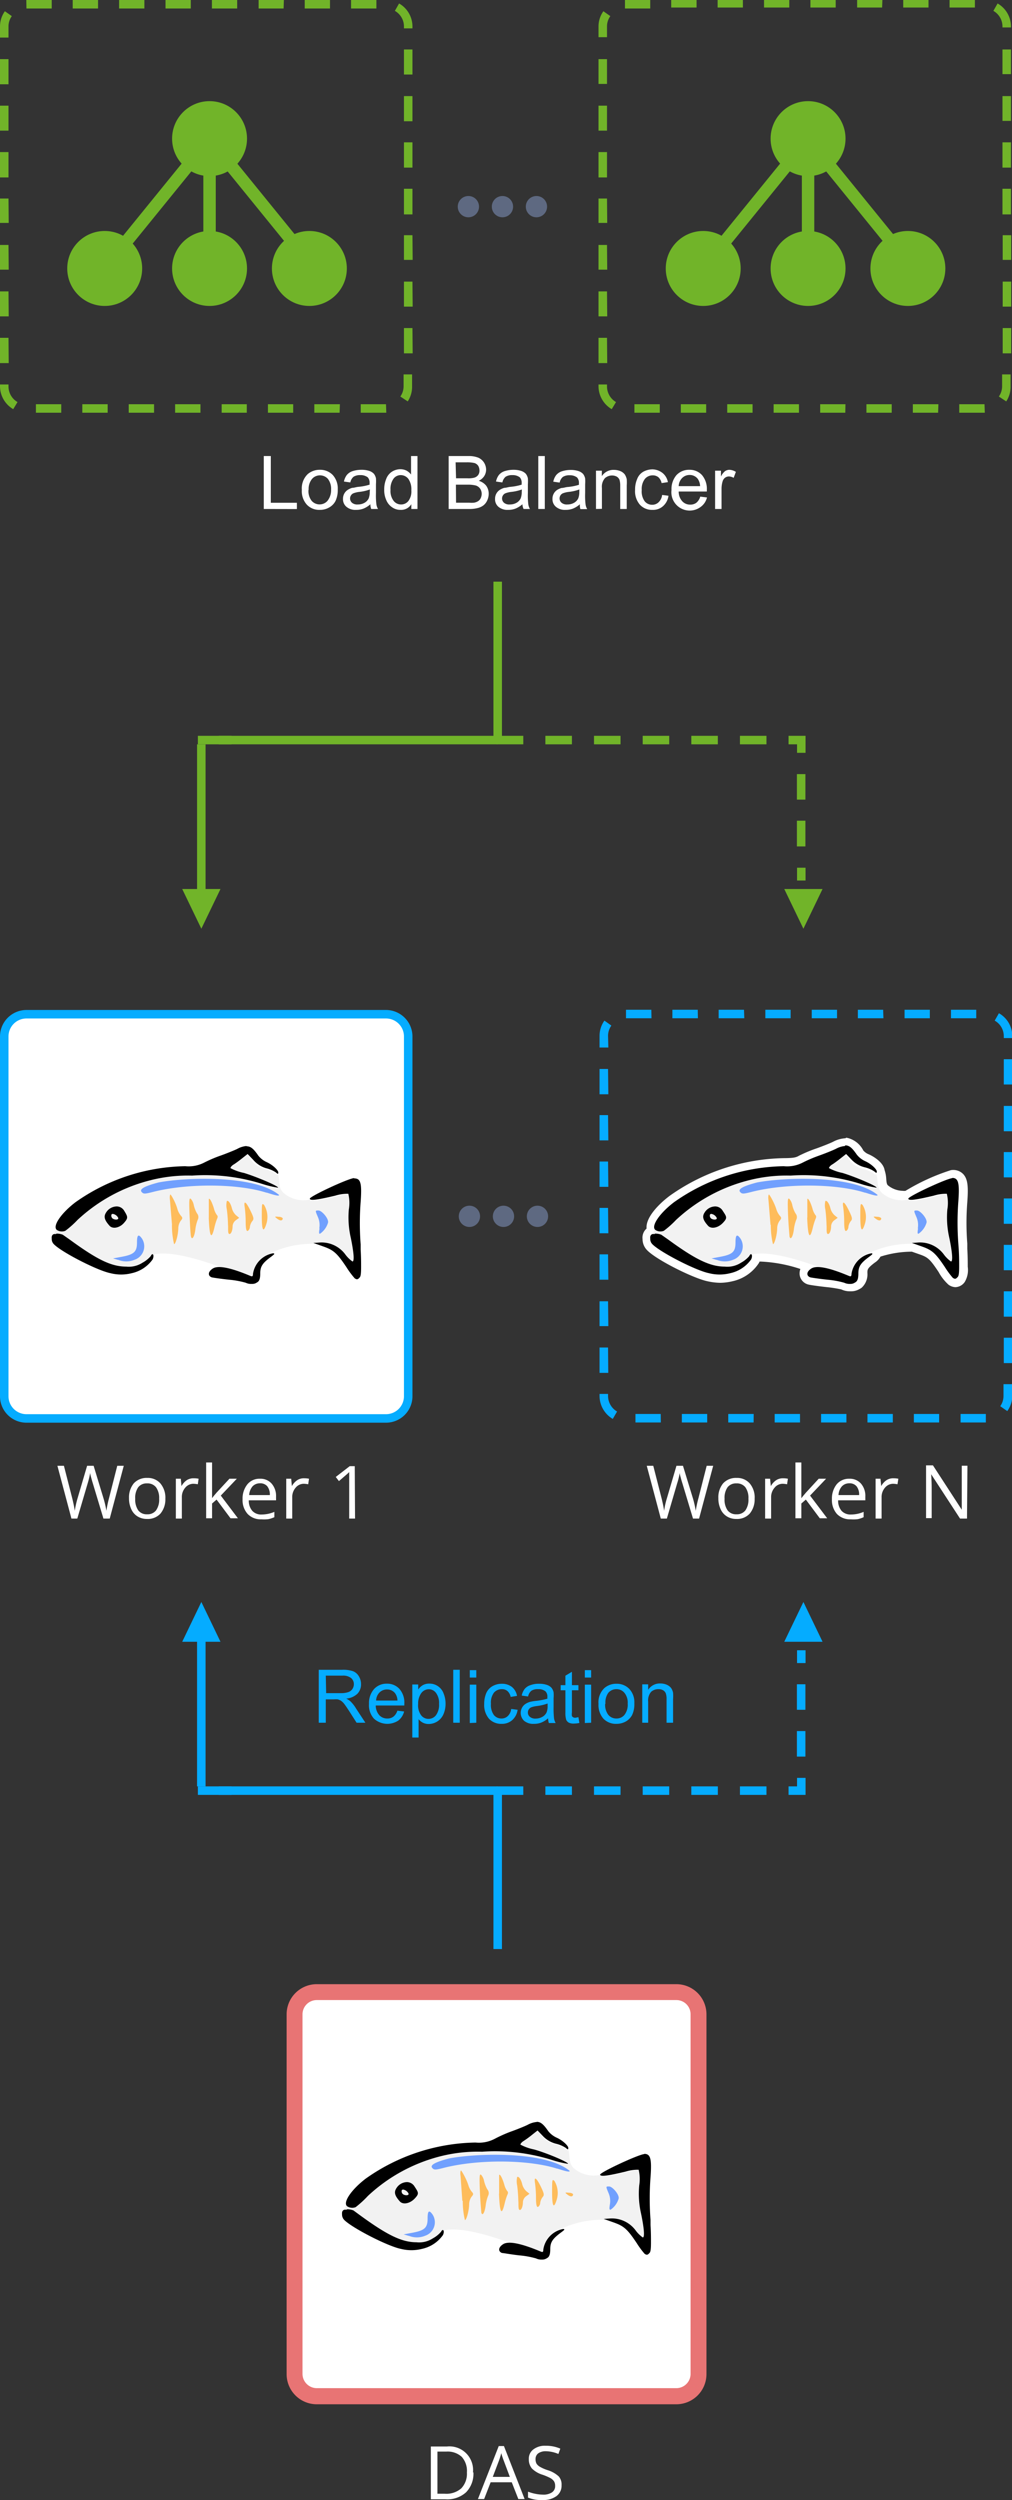 <svg id="af149d75-5aa3-41e5-b03e-73bdd71e9195" data-name="Слой 1" xmlns="http://www.w3.org/2000/svg" width="136.96" height="338.13" viewBox="0 0 136.96 338.13">
  <rect x="0" y="0" width="136.96" height="338.13" fill="#333333" stroke="none"/>
  <defs>
    <style>
      .b98e4dcd-1a5f-4100-9e59-5a63b8368035 {
        fill: #05acff;
      }

      .bd817da2-4e75-4402-b272-f01707b05679 {
        fill: #71b429;
      }

      .a77fe34a-c272-4ba4-9f9d-e30533588d05 {
        fill: #fff;
      }

      .a9213ed6-f89f-4ed9-9957-19ce5b863aee {
        fill: #e87474;
      }

      .af54ebaf-b3c3-4057-88a4-1b4628c016b7 {
        fill: #f2f2f2;
      }

      .a853b5a9-38ec-4659-9d47-2b40b02fc034 {
        fill: #febc5b;
      }

      .f3607bb1-b8c7-4a30-aea0-802055b18b4f {
        fill: #71a0fe;
      }

      .b7480087-84cf-448e-a4b8-fbb49da1cb24 {
        fill: #5e6981;
      }
    </style>
  </defs>
  <g>
    <path class="b98e4dcd-1a5f-4100-9e59-5a63b8368035" d="M43.14,233v-7.16h3.17a4.22,4.22,0,0,1,1.46.19,1.58,1.58,0,0,1,.79.68,2,2,0,0,1,.3,1.08,1.81,1.81,0,0,1-.49,1.29,2.53,2.53,0,0,1-1.52.66,2.35,2.35,0,0,1,.57.36,4.77,4.77,0,0,1,.78,1L49.45,233H48.26l-.95-1.49c-.28-.43-.5-.76-.68-1a2.14,2.14,0,0,0-.48-.48,1.68,1.68,0,0,0-.44-.19,3.1,3.1,0,0,0-.52,0h-1.1V233Zm1-4h2a3,3,0,0,0,1-.14,1.11,1.11,0,0,0,.56-.43,1.2,1.2,0,0,0,.19-.64,1.06,1.06,0,0,0-.37-.83,1.74,1.74,0,0,0-1.17-.33H44.09Z"/>
    <path class="b98e4dcd-1a5f-4100-9e59-5a63b8368035" d="M53.78,231.37l.91.11a2.21,2.21,0,0,1-.79,1.23,2.7,2.7,0,0,1-3.29-.26,2.69,2.69,0,0,1-.67-2,2.86,2.86,0,0,1,.68-2,2.27,2.27,0,0,1,1.74-.73,2.22,2.22,0,0,1,1.7.71,2.81,2.81,0,0,1,.66,2v.24H50.85a2,2,0,0,0,.48,1.31,1.45,1.45,0,0,0,1.09.45,1.31,1.31,0,0,0,.82-.25A1.65,1.65,0,0,0,53.78,231.37ZM50.9,230h2.89a1.73,1.73,0,0,0-.33-1,1.36,1.36,0,0,0-1.09-.5,1.41,1.41,0,0,0-1,.4A1.63,1.63,0,0,0,50.9,230Z"/>
    <path class="b98e4dcd-1a5f-4100-9e59-5a63b8368035" d="M55.8,235v-7.17h.8v.68a1.9,1.9,0,0,1,.64-.6,1.74,1.74,0,0,1,.86-.2,2,2,0,0,1,1.17.35,2,2,0,0,1,.77,1,3.56,3.56,0,0,1,.26,1.37,3.48,3.48,0,0,1-.29,1.43,2.18,2.18,0,0,1-2,1.31,1.67,1.67,0,0,1-.79-.18,1.89,1.89,0,0,1-.57-.47V235Zm.79-4.55A2.25,2.25,0,0,0,57,232a1.24,1.24,0,0,0,1,.48,1.26,1.26,0,0,0,1-.49,2.36,2.36,0,0,0,.42-1.54,2.27,2.27,0,0,0-.41-1.48,1.22,1.22,0,0,0-1-.5,1.28,1.28,0,0,0-1,.53A2.39,2.39,0,0,0,56.59,230.47Z"/>
    <path class="b98e4dcd-1a5f-4100-9e59-5a63b8368035" d="M61.34,233v-7.16h.88V233Z"/>
    <path class="b98e4dcd-1a5f-4100-9e59-5a63b8368035" d="M63.58,226.89v-1h.88v1Zm0,6.15v-5.19h.88V233Z"/>
    <path class="b98e4dcd-1a5f-4100-9e59-5a63b8368035" d="M69.18,231.14l.87.11a2.27,2.27,0,0,1-.73,1.4,2.08,2.08,0,0,1-1.43.5,2.23,2.23,0,0,1-1.71-.69,2.85,2.85,0,0,1-.65-2,3.71,3.71,0,0,1,.28-1.47,2,2,0,0,1,.85-.94,2.52,2.52,0,0,1,1.24-.32,2.19,2.19,0,0,1,1.38.43,2,2,0,0,1,.69,1.21l-.86.14a1.41,1.41,0,0,0-.43-.79,1.11,1.11,0,0,0-.75-.26,1.39,1.39,0,0,0-1.08.47,2.25,2.25,0,0,0-.41,1.51,2.32,2.32,0,0,0,.4,1.52,1.3,1.3,0,0,0,1,.47,1.2,1.2,0,0,0,.87-.32A1.54,1.54,0,0,0,69.18,231.14Z"/>
    <path class="b98e4dcd-1a5f-4100-9e59-5a63b8368035" d="M74.18,232.4a3.21,3.21,0,0,1-.93.58,2.64,2.64,0,0,1-1,.17,1.9,1.9,0,0,1-1.32-.41,1.47,1.47,0,0,1-.28-1.77,1.36,1.36,0,0,1,.45-.5,2.26,2.26,0,0,1,.63-.29,5.38,5.38,0,0,1,.78-.13,9.1,9.1,0,0,0,1.57-.3c0-.12,0-.2,0-.23a1,1,0,0,0-.25-.76,1.48,1.48,0,0,0-1-.3,1.52,1.52,0,0,0-.92.22,1.32,1.32,0,0,0-.44.77l-.86-.12a2.15,2.15,0,0,1,.39-.89,1.65,1.65,0,0,1,.78-.52,3.26,3.26,0,0,1,1.17-.19,3.16,3.16,0,0,1,1.08.16,1.43,1.43,0,0,1,.61.39,1.52,1.52,0,0,1,.28.6,5,5,0,0,1,0,.81v1.17a11.54,11.54,0,0,0,.06,1.55,1.82,1.82,0,0,0,.22.63h-.92A2.08,2.08,0,0,1,74.18,232.4Zm-.07-2a6.39,6.39,0,0,1-1.43.34,3.49,3.49,0,0,0-.77.17.77.77,0,0,0-.35.29.74.74,0,0,0-.12.42.73.73,0,0,0,.27.58,1.1,1.1,0,0,0,.78.24,1.8,1.8,0,0,0,.9-.23,1.34,1.34,0,0,0,.58-.6,2.24,2.24,0,0,0,.14-.88Z"/>
    <path class="b98e4dcd-1a5f-4100-9e59-5a63b8368035" d="M78.28,232.25l.13.78a3.47,3.47,0,0,1-.67.08A1.53,1.53,0,0,1,77,233a.87.87,0,0,1-.37-.39,3.2,3.2,0,0,1-.11-1v-3h-.64v-.69h.64v-1.28l.88-.53v1.81h.88v.69H77.4v3a1.6,1.6,0,0,0,0,.48.44.44,0,0,0,.16.17.6.6,0,0,0,.3.07Z"/>
    <path class="b98e4dcd-1a5f-4100-9e59-5a63b8368035" d="M79.15,226.89v-1H80v1Zm0,6.15v-5.19H80V233Z"/>
    <path class="b98e4dcd-1a5f-4100-9e59-5a63b8368035" d="M81,230.44a2.64,2.64,0,0,1,.8-2.13,2.43,2.43,0,0,1,1.63-.58,2.34,2.34,0,0,1,1.75.71,2.65,2.65,0,0,1,.67,1.93,3.47,3.47,0,0,1-.3,1.58,2.19,2.19,0,0,1-.87.89,2.55,2.55,0,0,1-1.25.31,2.33,2.33,0,0,1-1.76-.69A2.8,2.8,0,0,1,81,230.44Zm.9,0a2.22,2.22,0,0,0,.43,1.5,1.4,1.4,0,0,0,1.1.49,1.37,1.37,0,0,0,1.09-.5,2.24,2.24,0,0,0,.43-1.52,2.08,2.08,0,0,0-.44-1.45,1.38,1.38,0,0,0-1.08-.5,1.43,1.43,0,0,0-1.1.49A2.21,2.21,0,0,0,81.94,230.44Z"/>
    <path class="b98e4dcd-1a5f-4100-9e59-5a63b8368035" d="M86.92,233v-5.19h.8v.74a1.87,1.87,0,0,1,1.65-.86,2.2,2.2,0,0,1,.86.17,1.52,1.52,0,0,1,.59.44,1.72,1.72,0,0,1,.27.65,5.4,5.4,0,0,1,0,.86V233h-.88v-3.16a2.32,2.32,0,0,0-.1-.8.85.85,0,0,0-.37-.43,1.2,1.2,0,0,0-.61-.15,1.46,1.46,0,0,0-1,.35,1.77,1.77,0,0,0-.41,1.35V233Z"/>
  </g>
  <rect class="b98e4dcd-1a5f-4100-9e59-5a63b8368035" x="66.78" y="242.32" width="1.15" height="21.29"/>
  <rect class="b98e4dcd-1a5f-4100-9e59-5a63b8368035" x="26.78" y="241.61" width="40.53" height="1.15"/>
  <rect class="b98e4dcd-1a5f-4100-9e59-5a63b8368035" x="26.67" y="220.32" width="1.15" height="21.29"/>
  <polygon class="b98e4dcd-1a5f-4100-9e59-5a63b8368035" points="27.25 216.67 24.66 222.05 29.84 222.05 27.25 216.67"/>
  <polygon class="b98e4dcd-1a5f-4100-9e59-5a63b8368035" points="108.73 216.67 106.14 222.05 111.32 222.05 108.73 216.67"/>
  <rect class="b98e4dcd-1a5f-4100-9e59-5a63b8368035" x="107.87" y="223.2" width="1.15" height="1.73"/>
  <path class="b98e4dcd-1a5f-4100-9e59-5a63b8368035" d="M109,237.58h-1.15v-3.45H109Zm0-6.33h-1.15V227.8H109Z"/>
  <polygon class="b98e4dcd-1a5f-4100-9e59-5a63b8368035" points="109.02 242.76 106.72 242.76 106.72 241.61 107.87 241.61 107.87 240.46 109.02 240.46 109.02 242.76"/>
  <rect class="b98e4dcd-1a5f-4100-9e59-5a63b8368035" x="100.14" y="241.61" width="3.59" height="1.15"/>
  <rect class="b98e4dcd-1a5f-4100-9e59-5a63b8368035" x="93.56" y="241.61" width="3.59" height="1.15"/>
  <rect class="b98e4dcd-1a5f-4100-9e59-5a63b8368035" x="86.98" y="241.61" width="3.59" height="1.15"/>
  <rect class="b98e4dcd-1a5f-4100-9e59-5a63b8368035" x="80.39" y="241.61" width="3.59" height="1.15"/>
  <rect class="b98e4dcd-1a5f-4100-9e59-5a63b8368035" x="73.81" y="241.61" width="3.59" height="1.15"/>
  <rect class="b98e4dcd-1a5f-4100-9e59-5a63b8368035" x="67.23" y="241.61" width="3.59" height="1.15"/>
  <rect class="b98e4dcd-1a5f-4100-9e59-5a63b8368035" x="29.61" y="241.61" width="1.73" height="1.15"/>
  <g>
    <rect class="bd817da2-4e75-4402-b272-f01707b05679" x="66.78" y="78.67" width="1.15" height="21.29"/>
    <rect class="bd817da2-4e75-4402-b272-f01707b05679" x="26.78" y="99.52" width="40.53" height="1.15"/>
    <rect class="bd817da2-4e75-4402-b272-f01707b05679" x="26.67" y="100.67" width="1.15" height="21.29"/>
    <polygon class="bd817da2-4e75-4402-b272-f01707b05679" points="27.25 125.61 24.66 120.24 29.84 120.24 27.25 125.61"/>
    <polygon class="bd817da2-4e75-4402-b272-f01707b05679" points="108.73 125.61 106.14 120.24 111.32 120.24 108.73 125.61"/>
    <rect class="bd817da2-4e75-4402-b272-f01707b05679" x="107.87" y="117.36" width="1.15" height="1.73"/>
    <path class="bd817da2-4e75-4402-b272-f01707b05679" d="M109,108.15h-1.15V104.7H109Zm0,6.33h-1.15V111H109Z"/>
    <polygon class="bd817da2-4e75-4402-b272-f01707b05679" points="109.02 99.52 106.72 99.52 106.72 100.67 107.87 100.67 107.87 101.82 109.02 101.82 109.02 99.52"/>
    <rect class="bd817da2-4e75-4402-b272-f01707b05679" x="100.14" y="99.52" width="3.59" height="1.15"/>
    <rect class="bd817da2-4e75-4402-b272-f01707b05679" x="93.56" y="99.52" width="3.59" height="1.15"/>
    <rect class="bd817da2-4e75-4402-b272-f01707b05679" x="86.98" y="99.52" width="3.59" height="1.15"/>
    <rect class="bd817da2-4e75-4402-b272-f01707b05679" x="80.39" y="99.52" width="3.59" height="1.15"/>
    <rect class="bd817da2-4e75-4402-b272-f01707b05679" x="73.81" y="99.52" width="3.59" height="1.15"/>
    <rect class="bd817da2-4e75-4402-b272-f01707b05679" x="67.23" y="99.52" width="3.59" height="1.15"/>
    <rect class="bd817da2-4e75-4402-b272-f01707b05679" x="29.61" y="99.52" width="1.73" height="1.15"/>
  </g>
  <rect class="a77fe34a-c272-4ba4-9f9d-e30533588d05" x="39.87" y="269.43" width="54.67" height="54.67" rx="3"/>
  <g>
    <path class="a9213ed6-f89f-4ed9-9957-19ce5b863aee" d="M95.11,272.44V321.1a3.58,3.58,0,0,1-3.58,3.58H42.87a3.59,3.59,0,0,1-3.58-3.58V272.44a3.58,3.58,0,0,1,3.58-3.58H91.53A3.58,3.58,0,0,1,95.11,272.44Zm-3.58,51.09A2.43,2.43,0,0,0,94,321.1V272.44A2.43,2.43,0,0,0,91.53,270H42.87a2.43,2.43,0,0,0-2.43,2.43V321.1a2.43,2.43,0,0,0,2.43,2.43Z"/>
    <path class="a9213ed6-f89f-4ed9-9957-19ce5b863aee" d="M91.53,325.18H42.87a4.08,4.08,0,0,1-4.08-4.08V272.44a4.08,4.08,0,0,1,4.08-4.08H91.53a4.08,4.08,0,0,1,4.08,4.08V321.1A4.08,4.08,0,0,1,91.53,325.18ZM42.87,269.36a3.08,3.08,0,0,0-3.08,3.08V321.1a3.08,3.08,0,0,0,3.08,3.08H91.53a3.08,3.08,0,0,0,3.08-3.08V272.44a3.08,3.08,0,0,0-3.08-3.08ZM91.53,324H42.87a2.94,2.94,0,0,1-2.93-2.93V272.44a2.93,2.93,0,0,1,2.93-2.93H91.53a2.93,2.93,0,0,1,2.93,2.93V321.1A2.93,2.93,0,0,1,91.53,324ZM42.87,270.51a1.93,1.93,0,0,0-1.93,1.93V321.1A1.94,1.94,0,0,0,42.87,323H91.53a1.93,1.93,0,0,0,1.93-1.93V272.44a1.92,1.92,0,0,0-1.93-1.93Z"/>
  </g>
  <g>
    <g>
      <path class="a77fe34a-c272-4ba4-9f9d-e30533588d05" d="M73.27,306.16a2.11,2.11,0,0,1-1-.23,17.54,17.54,0,0,0-2.06-.34c-.84-.09-2.14-.26-2.42-.34a1,1,0,0,1-.72-.8,1.28,1.28,0,0,1,.37-1.07,21.79,21.79,0,0,0-6.15-1.28,5.7,5.7,0,0,0-.74,0,1.77,1.77,0,0,1-.14.45,5.2,5.2,0,0,1-3.21,2.18,7,7,0,0,1-1.54.2,8,8,0,0,1-1.57-.19c-1.94-.38-6.94-3-8-4.11a1.57,1.57,0,0,1-.41-1.13,1,1,0,0,1,.46-1q.06-.16.12-.36a.5.5,0,0,1,0-.12c0-1.12,1.43-2.74,2.92-3.86a26.92,26.92,0,0,1,15.17-5,4.13,4.13,0,0,0,2.29-.41,18.15,18.15,0,0,1,2.31-1c.77-.27,1.78-.68,2.21-.89a3.47,3.47,0,0,1,1.48-.44h.1c.84.05,1.37.71,1.92,1.5a2.57,2.57,0,0,0,.86.67c.86.38,1.86,1.09,1.93,1.82a3.51,3.51,0,0,1,.21,1.09,1.71,1.71,0,0,0,.4,1.22,3.89,3.89,0,0,0,2.39.89,1.79,1.79,0,0,0,.59-.08,24.8,24.8,0,0,1,6.18-2.78h0a1.3,1.3,0,0,1,1,.39c.5.54.53,1.56.4,3.37a37,37,0,0,0,0,5.69l0,.7c.06,1,.08,1.79.06,2.41,0,1-.07,1.44-.29,1.71a1.08,1.08,0,0,1-.82.48h0a1,1,0,0,1-.62-.24,9.76,9.76,0,0,1-1.21-1.58c-1.27-1.91-1.63-2.16-2.89-2.6l-1.1-.39a13.87,13.87,0,0,0-4.79.82c0,.32-.34.55-.64.77-1.16.86-1.27,1.17-1.27,1.84a1.9,1.9,0,0,1-.56,1.59l-.19.12a1.66,1.66,0,0,1-.94.25Z"/>
      <path class="a77fe34a-c272-4ba4-9f9d-e30533588d05" d="M72.64,287h0c.55,0,1,.38,1.56,1.26a3.09,3.09,0,0,0,1.09.86c.91.41,1.62,1,1.62,1.4,0,0,0,0,0,0,.37.79,0,1.85.78,2.6a4.4,4.4,0,0,0,2.77,1,2.49,2.49,0,0,0,.83-.12h0a25.51,25.51,0,0,1,5.94-2.75h0c.86,0,1,.64.86,3.17a38,38,0,0,0,0,5.75l0,.71c.06,1,.08,1.75.06,2.36,0,.84-.05,1.24-.17,1.38s-.26.28-.39.28a.62.62,0,0,1-.31-.14,11.61,11.61,0,0,1-1.06-1.44c-1.28-1.91-1.73-2.31-3.17-2.81l-1.28-.45h0l.08,0a12.9,12.9,0,0,0-6,1.32h0a1.44,1.44,0,0,1,.4-.06h0c.32,0,.28.09-.21.45-1.19.87-1.49,1.33-1.49,2.28,0,.61-.1,1-.34,1.15l-.16.1h0a1.07,1.07,0,0,1-.63.16h-.11a1.67,1.67,0,0,1-.73-.16,12.11,12.11,0,0,0-2.27-.41c-1.09-.12-2.14-.27-2.33-.32-.51-.15-.42-.81.15-1.19a1.64,1.64,0,0,1,.86-.19h.1a25.47,25.47,0,0,0-7.76-1.8,5.35,5.35,0,0,0-1.35.15h0c.1.05.13.33,0,.67a4.68,4.68,0,0,1-2.83,1.87,6.71,6.71,0,0,1-1.42.19,7.21,7.21,0,0,1-1.46-.18c-1.8-.36-6.72-2.88-7.68-3.94a1.06,1.06,0,0,1-.27-.74c0-.32.06-.52.29-.61l0,0,.23,0a.75.75,0,0,0-.21,0,5.85,5.85,0,0,0,.24-.71.5.5,0,0,0,.19.22,1.18,1.18,0,0,0,.39.15,1.38,1.38,0,0,1-.39-.15c-.73-.45.45-2.26,2.48-3.78a26.42,26.42,0,0,1,14.85-4.87,4.59,4.59,0,0,0,2.55-.48,18.58,18.58,0,0,1,2.23-1c.79-.28,1.8-.69,2.26-.91a3.07,3.07,0,0,1,1.24-.39m4.19,3.71h0a.87.87,0,0,1-.27-.19,4.09,4.09,0,0,0-1.32-.56,3.67,3.67,0,0,1-1.73-1l-.76-.79h0l.76.79a3.62,3.62,0,0,0,1.73,1,4.2,4.2,0,0,1,1.32.56c.15.13.23.19.28.19m-1.89,1.47-.2-.05A23.91,23.91,0,0,0,68.13,291a23.91,23.91,0,0,1,6.6,1.14l.21.05m-.87-.89h0m2.46,1.08a19.18,19.18,0,0,0-2.42-1.06,19.18,19.18,0,0,1,2.42,1.06m5.1,1.89c-.25,0-.37,0-.37-.13h0c0,.09.13.14.38.14a17.18,17.18,0,0,0,3.07-.55,8.71,8.71,0,0,1,1.63-.27h.13c.08.05.12.38.12.93,0-.55,0-.89-.12-.93s-.07,0-.13,0a8.58,8.58,0,0,0-1.63.27,17.18,17.18,0,0,1-3.07.55m5.55,7.88a14,14,0,0,0-.38-2.7,11.85,11.85,0,0,1-.31-2.79,11.93,11.93,0,0,0,.31,2.8,13.87,13.87,0,0,1,.38,2.69m-11.79-.47h0m-15.57,0,0,0h0l0,0m15.2.23,0,0,0,0,.06,0-.06,0m-15.5.14,0,0,0,0m15.13.16-.09.08.09-.08.06-.05-.06.05m-15.39.07,0,0,0,0,0,0,0,0m-.32.24-.07.05.07-.05.09-.07-.09.07m15.31.11-.06.07.06-.07.1-.12-.1.12m-17,.64a3.13,3.13,0,0,0,1.26-.49l.28-.18-.29.18a3,3,0,0,1-1.25.49m16.66-.22-.06.1.06-.1.09-.14-.09.14m-16.75.23-.17,0h0l.17,0m16.5.24,0,.11,0-.11.08-.18-.08.18m-3.89-.12h0m1.07.26-.14,0,.14,0m2.67.45s0,.07,0,.1,0-.07,0-.1a1.91,1.91,0,0,1,.06-.33,1.91,1.91,0,0,0-.06.33m-1.62-.1.07,0-.07,0-.15-.05.15.05m1.61.26c0,.06,0,.11,0,.15h0s0-.09,0-.15m0,.21h0a.05.05,0,0,1,0,0,.05.05,0,0,0,0,0h0m-.85-18.57a4.06,4.06,0,0,0-1.72.5c-.42.2-1.4.59-2.15.86a19.37,19.37,0,0,0-2.41,1c-.4.23-.68.32-2,.33a27.55,27.55,0,0,0-15.5,5.09c-1.56,1.17-3.2,2.92-3.14,4.32v.05l0,.07a1.62,1.62,0,0,0-.54,1.41,2.14,2.14,0,0,0,.56,1.45c1.19,1.32,6.38,3.9,8.27,4.27a8.37,8.37,0,0,0,1.68.2,7.5,7.5,0,0,0,1.66-.21,5.71,5.71,0,0,0,3.59-2.49,1.22,1.22,0,0,0,.07-.17h.31a19.66,19.66,0,0,1,5.32,1,1.72,1.72,0,0,0-.09.84,1.56,1.56,0,0,0,1.11,1.25c.46.13,2.49.36,2.51.36a17.94,17.94,0,0,1,2,.31,2.69,2.69,0,0,0,1.18.26h.08a2.25,2.25,0,0,0,1.22-.31,1.83,1.83,0,0,0,.29-.18,2.42,2.42,0,0,0,.77-2c0-.46,0-.63,1-1.39a2.32,2.32,0,0,0,.77-.81,14.13,14.13,0,0,1,4.25-.67l1,.35c1.15.4,1.42.59,2.61,2.39,1,1.47,1.24,1.65,1.36,1.73a1.67,1.67,0,0,0,.93.33,1.61,1.61,0,0,0,1.24-.68,3.09,3.09,0,0,0,.42-2.08c0-.6,0-1.4-.06-2.43l0-.7a36,36,0,0,1,0-5.61c.14-2,.1-3.09-.55-3.79a1.85,1.85,0,0,0-1.41-.56,1.05,1.05,0,0,0-.4.07,28.44,28.44,0,0,0-6,2.75,1.48,1.48,0,0,1-.38,0,3.28,3.28,0,0,1-2-.74c-.16-.15-.19-.37-.23-.87a4.43,4.43,0,0,0-.22-1.18c-.17-1.16-1.74-2-2.25-2.19a2,2,0,0,1-.63-.47,3.26,3.26,0,0,0-2.3-1.74Z"/>
    </g>
    <g>
      <path class="af54ebaf-b3c3-4057-88a4-1b4628c016b7" d="M72.74,288.17l-.71.56-1.19.87c-.26.16-.44.38-.41.48a6.56,6.56,0,0,0,1.82.65c1.62.43,4.79,1.76,4.61,1.95a15.31,15.31,0,0,1-2.13-.51A25.66,25.66,0,0,0,65.24,291a21.07,21.07,0,0,0-5.56.59,22.64,22.64,0,0,0-9.9,5.39,13.67,13.67,0,0,1-1.65,1.49,1.29,1.29,0,0,1-1.1-.09.5.5,0,0,1-.19-.22,5.85,5.85,0,0,1-.24.71,1.53,1.53,0,0,1,.3,0,2.18,2.18,0,0,1,.88.15l.87.63c3.65,2.7,5.61,3.64,7.66,3.68a3.34,3.34,0,0,0,2.22-.53A4.81,4.81,0,0,0,59.6,302a.22.22,0,0,0,0-.08c.12-.2.22-.26.29-.23,1.65-.42,4.55,0,9.11,1.65a13.09,13.09,0,0,1,4.14,1.2c.26.11.34,0,.34-.29a3.46,3.46,0,0,1,2.27-2.7h0a12.9,12.9,0,0,1,6-1.32l-.08,0,.88-.06A3.91,3.91,0,0,1,86,301.7a4.56,4.56,0,0,0,1,1c.28,0,.19-1.21-.22-3.18a12.07,12.07,0,0,1-.26-3.86,5.48,5.48,0,0,0-.08-2.13,6,6,0,0,0-1.76.26c-2.36.56-3.45.69-3.45.41l0-.05a4.11,4.11,0,0,1-3.6-.92c-.79-.75-.4-1.83-.79-2.63,0,.25,0,.25-.34,0a4.2,4.2,0,0,0-1.32-.56,3.62,3.62,0,0,1-1.73-1Z"/>
      <path class="a853b5a9-38ec-4659-9d47-2b40b02fc034" d="M62.57,297.67l-.24-3.37c-.07-.42,0-.74.06-.74s.71,1.07,1,2a2.57,2.57,0,0,0,.43.84c.28.31.28.38,0,.71a1.79,1.79,0,0,0-.33,1c0,.83-.35,2.16-.57,2.16a10.89,10.89,0,0,1-.29-2.62Zm2.57,1.59c0-.14-.13-1.4-.19-2.8-.09-2.14-.06-2.5.17-2.31a1.81,1.81,0,0,1,.4.86,4.35,4.35,0,0,0,.43,1.1.78.78,0,0,1,.1.89,5.49,5.49,0,0,0-.33,1.36c-.13.93-.43,1.4-.58.9Zm2.41-2.57v-2.53c.13-.15.43.42.69,1.28a2.54,2.54,0,0,0,.42.92c.11.07.12.28,0,.5a8.3,8.3,0,0,0-.38,1.24c-.4,1.65-.65,1.17-.75-1.41Zm2.6,1.08a19.8,19.8,0,0,0-.16-2.19,2.65,2.65,0,0,1,0-1.14c.22-.13.54.34.69,1a1.94,1.94,0,0,0,.56.93l.42.34-.44.32a1.08,1.08,0,0,0-.45.78c0,.59-.19,1.09-.41,1.09s-.19-.51-.2-1.13Zm2.39-.48a15.83,15.83,0,0,0-.13-2c-.17-1,.17-.81.82.53.41.87.45,1.07.21,1.33a1.73,1.73,0,0,0-.33.78c0,.26-.18.52-.32.56s-.25-.26-.25-1.18Zm2.18-.8c0-1.66,0-1.8.31-1.52a3.15,3.15,0,0,1,.29,2.62c-.39,1.2-.6.82-.6-1.1Zm2.07.33c-.37-.29-.36-.3.21-.25.33,0,.58.14.56.25C77.5,297.14,77.2,297.14,76.79,296.82Z"/>
      <path d="M72.64,287a3.07,3.07,0,0,0-1.24.39c-.46.22-1.47.63-2.26.91a18.58,18.58,0,0,0-2.23,1,4.59,4.59,0,0,1-2.55.48,26.42,26.42,0,0,0-14.85,4.87c-2,1.52-3.21,3.33-2.48,3.78a1.26,1.26,0,0,0,1.1.09A13.59,13.59,0,0,0,49.79,297a22.44,22.44,0,0,1,9.89-5.38,20.66,20.66,0,0,1,5.56-.6,25.69,25.69,0,0,1,9.5,1.13,13.82,13.82,0,0,0,2.12.51c.18-.18-3-1.52-4.61-1.95a6.72,6.72,0,0,1-1.82-.65c0-.1.16-.32.42-.48a13.68,13.68,0,0,0,1.19-.87l.71-.56.76.79a3.67,3.67,0,0,0,1.73,1,4.09,4.09,0,0,1,1.32.56c.3.26.35.26.35,0s-.71-1-1.62-1.4a3.09,3.09,0,0,1-1.09-.86c-.61-.88-1-1.26-1.56-1.26Zm14.58,4.34c-.71,0-6,2.46-6,2.78s1.09.15,3.45-.41a5.51,5.51,0,0,1,1.76-.25,5.39,5.39,0,0,1,.08,2.12,12.07,12.07,0,0,0,.26,3.86c.41,2,.5,3.18.22,3.18a4.31,4.31,0,0,1-1-1,4,4,0,0,0-3.41-1.57l-.88.06,1.3.46c1.44.5,1.89.9,3.17,2.81a11.61,11.61,0,0,0,1.06,1.44c.3.21.43.18.7-.14.12-.14.17-.54.17-1.38,0-.61,0-1.39-.06-2.36l0-.71a38,38,0,0,1,0-5.75c.18-2.53,0-3.17-.86-3.17Zm-32.13,3.79a1.72,1.72,0,0,0-1.45.84c-.34.53-.22,1,.47,1.77.42.48,1.36.3,2-.37s.54-.81,0-1.63a1.22,1.22,0,0,0-1-.61Zm-.59,1a1,1,0,0,1,.79.55c.11.35-.75.28-.88-.07a.44.44,0,0,1,0-.44l.08,0Zm-7.6,2.74a1.66,1.66,0,0,0-.32,0l0,0c-.23.09-.32.29-.29.61a1.06,1.06,0,0,0,.27.74c1,1.06,5.88,3.58,7.68,3.94a5.84,5.84,0,0,0,2.88,0,4.68,4.68,0,0,0,2.83-1.87c.26-.56,0-.95-.26-.44a4,4,0,0,1-1.11.89,3.4,3.4,0,0,1-2.22.53c-2,0-4-1-7.67-3.68l-.86-.63a2.18,2.18,0,0,0-.88-.15Zm29.32,2.6a3.34,3.34,0,0,0-2.69,2.77c0,.34-.07.4-.34.29-2.69-1.13-4.39-1.46-5.1-1s-.66,1-.15,1.19c.19,0,1.24.2,2.33.32a12.11,12.11,0,0,1,2.27.41,1.66,1.66,0,0,0,.8.16h0a1.07,1.07,0,0,0,.63-.16h0l.16-.1c.24-.18.34-.54.34-1.15,0-.95.31-1.41,1.49-2.28.49-.36.53-.44.21-.45Z"/>
      <path class="f3607bb1-b8c7-4a30-aea0-802055b18b4f" d="M55.33,302.41l-.7-.21,1.24-.23c1.63-.31,2-.69,2-1.92,0-1.05.2-1.2.68-.52a1.92,1.92,0,0,1-1,2.85,2.9,2.9,0,0,1-2.25,0Zm27.21-4.26a2.67,2.67,0,0,0-.18-1.53c-.38-.92-.39-.9.07-.9s1.44,1.14,1.29,1.66a2.79,2.79,0,0,1-1.06,1.47C82.46,298.92,82.44,298.75,82.54,298.15Zm-7.12-4.83c-3.91-1.26-10.84-1.3-15.5-.08-1,.25-1.17.25-1.4,0-.39-.39.32-.8,2.26-1.31,3.81-.73,13.1-1,16.32,1.69,0,.17-.41.09-1.68-.32Z"/>
    </g>
  </g>
  <g>
    <rect class="a77fe34a-c272-4ba4-9f9d-e30533588d05" x="0.58" y="137.18" width="54.67" height="54.67" rx="3"/>
    <path class="b98e4dcd-1a5f-4100-9e59-5a63b8368035" d="M52.24,192.42H3.58A3.58,3.58,0,0,1,0,188.84V140.18a3.59,3.59,0,0,1,3.58-3.58H52.24a3.59,3.59,0,0,1,3.58,3.58v48.66A3.58,3.58,0,0,1,52.24,192.42ZM3.58,137.75a2.43,2.43,0,0,0-2.43,2.43v48.66a2.43,2.43,0,0,0,2.43,2.43H52.24a2.43,2.43,0,0,0,2.43-2.43V140.18a2.43,2.43,0,0,0-2.43-2.43Z"/>
    <path class="b98e4dcd-1a5f-4100-9e59-5a63b8368035" d="M133.42,192.39H130v-1.15h3.42Zm-6.32,0h-3.42v-1.15h3.42Zm-6.27,0H117.4v-1.15h3.43Zm-6.28,0h-3.43v-1.15h3.43Zm-6.28,0h-3.43v-1.15h3.43Zm-6.28,0H98.56v-1.15H102Zm-6.28,0H92.28v-1.15h3.43Zm-6.28,0H86v-1.15h3.42Zm-6.5-.48a3.62,3.62,0,0,1-1.79-3.1v-.28h1.15v.28a2.45,2.45,0,0,0,1.22,2.1Zm53.39-1.06-.95-.66a2.38,2.38,0,0,0,.44-1.38v-1.6H137v1.6A3.55,3.55,0,0,1,136.32,190.85Zm-54-5.17H81.14v-3.43h1.15ZM137,184.36h-1.15v-3.43H137Zm-54.67-5H81.14V176h1.15ZM137,178.08h-1.15v-3.43H137Zm-54.67-5H81.14v-3.43h1.15ZM137,171.8h-1.15v-3.43H137Zm-54.67-5H81.14v-3.43h1.15ZM137,165.52h-1.15v-3.43H137Zm-54.67-5H81.14v-3.42h1.15ZM137,159.24h-1.15v-3.42H137Zm-54.67-5H81.14v-3.42h1.15ZM137,153h-1.15v-3.42H137Zm-54.67-5H81.14v-3.42h1.15ZM137,146.68h-1.15v-3.42H137Zm-54.67-5H81.14v-1.58a3.56,3.56,0,0,1,.66-2.06l.94.67a2.4,2.4,0,0,0-.45,1.39ZM137,140.4h-1.15v-.26a2.42,2.42,0,0,0-1.23-2.1l.57-1a3.57,3.57,0,0,1,1.81,3.1Zm-4.88-2.68h-3.42v-1.15h3.42Zm-6.28,0h-3.42v-1.15h3.42Zm-6.28,0H116.1v-1.15h3.42Zm-6.28,0h-3.42v-1.15h3.42Zm-6.28,0h-3.42v-1.15H107Zm-6.27,0H97.26v-1.15h3.43Zm-6.28,0H91v-1.15h3.43Zm-6.28,0H84.72l0-1.15h3.43Z"/>
    <circle class="b7480087-84cf-448e-a4b8-fbb49da1cb24" cx="72.74" cy="164.51" r="1.44"/>
    <circle class="b7480087-84cf-448e-a4b8-fbb49da1cb24" cx="68.14" cy="164.51" r="1.44"/>
    <circle class="b7480087-84cf-448e-a4b8-fbb49da1cb24" cx="63.53" cy="164.51" r="1.44"/>
    <g>
      <path class="a77fe34a-c272-4ba4-9f9d-e30533588d05" d="M14.85,205.39H14l-1.44-4.78c-.07-.21-.14-.48-.23-.8a4.49,4.49,0,0,1-.13-.58,11.86,11.86,0,0,1-.34,1.41l-1.4,4.75H9.67l-1.9-7.14h.88l1.13,4.41c.15.62.27,1.18.34,1.68a12.87,12.87,0,0,1,.39-1.74l1.28-4.35h.88L14,202.63a13.51,13.51,0,0,1,.4,1.71,15.11,15.11,0,0,1,.35-1.69l1.12-4.4h.88Z"/>
      <path class="a77fe34a-c272-4ba4-9f9d-e30533588d05" d="M22.38,202.71a3,3,0,0,1-.66,2,2.32,2.32,0,0,1-1.82.73,2.38,2.38,0,0,1-1.28-.34,2.18,2.18,0,0,1-.86-1,3.4,3.4,0,0,1-.3-1.48,3,3,0,0,1,.65-2,2.34,2.34,0,0,1,1.82-.73,2.25,2.25,0,0,1,1.78.75A3,3,0,0,1,22.38,202.71Zm-4.08,0a2.58,2.58,0,0,0,.41,1.57,1.43,1.43,0,0,0,1.2.53,1.44,1.44,0,0,0,1.21-.53,2.51,2.51,0,0,0,.42-1.57,2.47,2.47,0,0,0-.42-1.55,1.45,1.45,0,0,0-1.22-.53,1.43,1.43,0,0,0-1.2.53A2.48,2.48,0,0,0,18.3,202.71Z"/>
      <path class="a77fe34a-c272-4ba4-9f9d-e30533588d05" d="M26.24,199.94a3.1,3.1,0,0,1,.64.06l-.11.75a3.59,3.59,0,0,0-.59-.07,1.44,1.44,0,0,0-1.11.53,1.91,1.91,0,0,0-.46,1.31v2.87H23.8V200h.67l.09,1h0a2.32,2.32,0,0,1,.71-.8A1.65,1.65,0,0,1,26.24,199.94Z"/>
      <path class="a77fe34a-c272-4ba4-9f9d-e30533588d05" d="M28.68,202.65c.14-.19.35-.45.64-.78L31.05,200h1l-2.17,2.28,2.32,3.07h-1l-1.89-2.53-.61.53v2h-.8V197.8h.8v4c0,.18,0,.46,0,.83Z"/>
      <path class="a77fe34a-c272-4ba4-9f9d-e30533588d05" d="M35.39,205.49a2.45,2.45,0,0,1-1.87-.72,2.79,2.79,0,0,1-.69-2,3.05,3.05,0,0,1,.64-2,2.1,2.1,0,0,1,1.71-.77,2,2,0,0,1,1.59.67,2.53,2.53,0,0,1,.59,1.74v.51H33.67a2.08,2.08,0,0,0,.48,1.43,1.62,1.62,0,0,0,1.27.49,4.38,4.38,0,0,0,1.71-.36v.72a3.73,3.73,0,0,1-.82.27A4.77,4.77,0,0,1,35.39,205.49Zm-.22-4.87a1.33,1.33,0,0,0-1,.42,2,2,0,0,0-.45,1.17h2.8a1.82,1.82,0,0,0-.34-1.18A1.22,1.22,0,0,0,35.17,200.62Z"/>
      <path class="a77fe34a-c272-4ba4-9f9d-e30533588d05" d="M41.18,199.94a3.1,3.1,0,0,1,.64.06l-.11.75a3.59,3.59,0,0,0-.59-.07,1.44,1.44,0,0,0-1.11.53,1.91,1.91,0,0,0-.46,1.31v2.87h-.81V200h.67l.09,1h0a2.35,2.35,0,0,1,.72-.8A1.59,1.59,0,0,1,41.18,199.94Z"/>
      <path class="a77fe34a-c272-4ba4-9f9d-e30533588d05" d="M48.05,205.39h-.79v-5.08c0-.43,0-.83,0-1.21l-.23.22-1.16,1-.43-.56,1.89-1.46h.68Z"/>
    </g>
    <g>
      <path class="a77fe34a-c272-4ba4-9f9d-e30533588d05" d="M94.61,205.39h-.82l-1.44-4.78c-.07-.21-.15-.48-.23-.8a3.17,3.17,0,0,1-.13-.58,10.32,10.32,0,0,1-.35,1.41l-1.39,4.75h-.82l-1.9-7.14h.88l1.13,4.41c.15.62.27,1.18.34,1.68a10.42,10.42,0,0,1,.39-1.74l1.28-4.35h.88l1.34,4.38a13.58,13.58,0,0,1,.39,1.71,15.45,15.45,0,0,1,.36-1.69l1.12-4.4h.88Z"/>
      <path class="a77fe34a-c272-4ba4-9f9d-e30533588d05" d="M102.13,202.71a3,3,0,0,1-.66,2,2.31,2.31,0,0,1-1.82.73,2.34,2.34,0,0,1-1.27-.34,2.18,2.18,0,0,1-.86-1,3.4,3.4,0,0,1-.3-1.48,2.94,2.94,0,0,1,.65-2,2.34,2.34,0,0,1,1.82-.73,2.25,2.25,0,0,1,1.78.75A2.94,2.94,0,0,1,102.13,202.71Zm-4.07,0a2.51,2.51,0,0,0,.41,1.57,1.43,1.43,0,0,0,1.2.53,1.44,1.44,0,0,0,1.21-.53,2.51,2.51,0,0,0,.41-1.57,2.47,2.47,0,0,0-.41-1.55,1.45,1.45,0,0,0-1.22-.53,1.43,1.43,0,0,0-1.2.53A2.48,2.48,0,0,0,98.06,202.71Z"/>
      <path class="a77fe34a-c272-4ba4-9f9d-e30533588d05" d="M106,199.94a3,3,0,0,1,.63.06l-.11.75a3.36,3.36,0,0,0-.58-.07,1.41,1.41,0,0,0-1.11.53,1.91,1.91,0,0,0-.47,1.31v2.87h-.81V200h.67l.1,1h0a2.35,2.35,0,0,1,.72-.8A1.63,1.63,0,0,1,106,199.94Z"/>
      <path class="a77fe34a-c272-4ba4-9f9d-e30533588d05" d="M108.44,202.65c.14-.19.35-.45.64-.78L110.8,200h1l-2.17,2.28,2.32,3.07h-1l-1.89-2.53-.61.53v2h-.8V197.8h.8v4c0,.18,0,.46,0,.83Z"/>
      <path class="a77fe34a-c272-4ba4-9f9d-e30533588d05" d="M115.15,205.49a2.47,2.47,0,0,1-1.88-.72,2.83,2.83,0,0,1-.68-2,3.1,3.1,0,0,1,.63-2,2.14,2.14,0,0,1,1.72-.77,2,2,0,0,1,1.59.67,2.52,2.52,0,0,1,.58,1.74v.51h-3.68a2.08,2.08,0,0,0,.47,1.43,1.64,1.64,0,0,0,1.27.49,4.3,4.3,0,0,0,1.71-.36v.72a3.5,3.5,0,0,1-.81.27A4.77,4.77,0,0,1,115.15,205.49Zm-.22-4.87a1.32,1.32,0,0,0-1,.42,1.89,1.89,0,0,0-.45,1.17h2.79a1.77,1.77,0,0,0-.34-1.18A1.2,1.2,0,0,0,114.93,200.62Z"/>
      <path class="a77fe34a-c272-4ba4-9f9d-e30533588d05" d="M120.94,199.94a3.16,3.16,0,0,1,.64.06l-.12.75a3.36,3.36,0,0,0-.58-.07,1.44,1.44,0,0,0-1.11.53,1.91,1.91,0,0,0-.46,1.31v2.87h-.81V200h.66l.1,1h0a2.23,2.23,0,0,1,.71-.8A1.63,1.63,0,0,1,120.94,199.94Z"/>
      <path class="a77fe34a-c272-4ba4-9f9d-e30533588d05" d="M130.87,205.39h-.94l-3.91-6h0c.05.71.07,1.35.07,1.94v4h-.76v-7.14h.93l3.9,6h0c0-.09,0-.37,0-.85s0-.81,0-1v-4.1h.77Z"/>
    </g>
    <g>
      <g>
        <path class="a77fe34a-c272-4ba4-9f9d-e30533588d05" d="M34,174.16a2.11,2.11,0,0,1-1-.23,17.47,17.47,0,0,0-2.07-.34c-.83-.09-2.13-.26-2.41-.34a1,1,0,0,1-.72-.8,1.28,1.28,0,0,1,.37-1.07A21.79,21.79,0,0,0,22,170.1a5.7,5.7,0,0,0-.74,0,1.77,1.77,0,0,1-.14.45,5.2,5.2,0,0,1-3.21,2.18,7,7,0,0,1-1.54.2,8,8,0,0,1-1.57-.19c-1.94-.38-6.94-3-8-4.11a1.57,1.57,0,0,1-.41-1.13,1,1,0,0,1,.46-1,3.07,3.07,0,0,0,.11-.36s0-.08,0-.12c0-1.12,1.43-2.74,2.92-3.86a26.92,26.92,0,0,1,15.17-5,4.15,4.15,0,0,0,2.29-.41,18.15,18.15,0,0,1,2.31-1c.77-.27,1.78-.68,2.21-.89a3.47,3.47,0,0,1,1.48-.44h.1c.84.05,1.37.71,1.92,1.5a2.47,2.47,0,0,0,.86.67c.86.38,1.86,1.09,1.93,1.82a3.82,3.82,0,0,1,.21,1.09,1.71,1.71,0,0,0,.4,1.22,3.87,3.87,0,0,0,2.39.89,1.87,1.87,0,0,0,.59-.08,24.8,24.8,0,0,1,6.18-2.78h0a1.33,1.33,0,0,1,1,.39c.5.54.53,1.56.4,3.37a35.8,35.8,0,0,0,0,5.69l0,.7c.06,1,.08,1.79.06,2.41,0,1-.07,1.44-.29,1.71a1.08,1.08,0,0,1-.82.48h0a1.1,1.1,0,0,1-.63-.24,9.8,9.8,0,0,1-1.2-1.58c-1.28-1.91-1.63-2.16-2.89-2.6l-1.1-.39a14,14,0,0,0-4.8.82c0,.32-.33.55-.63.77-1.16.86-1.27,1.17-1.27,1.84a1.9,1.9,0,0,1-.56,1.59,1.17,1.17,0,0,1-.2.12,1.62,1.62,0,0,1-.93.25Z"/>
        <path class="a77fe34a-c272-4ba4-9f9d-e30533588d05" d="M33.35,155h0c.55,0,.95.38,1.56,1.26a3.09,3.09,0,0,0,1.09.86c.91.41,1.61,1,1.61,1.4v0c.37.79,0,1.85.78,2.6a4.4,4.4,0,0,0,2.77,1,2.53,2.53,0,0,0,.83-.12h0a25.32,25.32,0,0,1,5.94-2.75h0c.86,0,1,.64.86,3.17a37.72,37.72,0,0,0,0,5.75l0,.71c.06,1,.08,1.75.06,2.36,0,.84,0,1.24-.17,1.38s-.26.28-.39.28a.59.59,0,0,1-.31-.14,11.61,11.61,0,0,1-1.06-1.44c-1.28-1.91-1.73-2.31-3.17-2.81l-1.28-.45h0l.08,0a12.9,12.9,0,0,0-6,1.32h0a1.44,1.44,0,0,1,.4-.06h0c.31,0,.27.09-.21.45-1.19.87-1.49,1.33-1.49,2.28,0,.61-.1,1-.34,1.15l-.16.1h0a1.07,1.07,0,0,1-.63.16H34a1.67,1.67,0,0,1-.73-.16A12.11,12.11,0,0,0,31,173c-1.09-.12-2.14-.27-2.33-.32-.51-.15-.42-.81.15-1.19a1.61,1.61,0,0,1,.86-.19h.1a25.53,25.53,0,0,0-7.76-1.8,5.35,5.35,0,0,0-1.35.15h0c.11.05.14.33,0,.67a4.68,4.68,0,0,1-2.83,1.87,6.71,6.71,0,0,1-1.42.19,7.21,7.21,0,0,1-1.46-.18c-1.8-.36-6.72-2.88-7.68-3.94a1,1,0,0,1-.27-.74c0-.32.06-.52.29-.61l0,0,.23,0a.82.82,0,0,0-.22,0,4.48,4.48,0,0,0,.25-.71.5.5,0,0,0,.19.22,1.18,1.18,0,0,0,.39.15,1.27,1.27,0,0,1-.39-.15c-.73-.45.45-2.26,2.48-3.78a26.42,26.42,0,0,1,14.85-4.87,4.59,4.59,0,0,0,2.55-.48,18.34,18.34,0,0,1,2.22-.95c.79-.28,1.81-.69,2.27-.91a3.07,3.07,0,0,1,1.24-.39m4.19,3.71h0a.87.87,0,0,1-.27-.19A4.09,4.09,0,0,0,36,158a3.67,3.67,0,0,1-1.73-1l-.76-.79h0l.75.79a3.7,3.7,0,0,0,1.74,1,4.12,4.12,0,0,1,1.31.56c.16.13.24.19.29.19m-1.89,1.47-.2-.05A24,24,0,0,0,28.83,159a23.91,23.91,0,0,1,6.61,1.14l.21.05m-.87-.89h0m2.46,1.08a19.18,19.18,0,0,0-2.42-1.06,19.18,19.18,0,0,1,2.42,1.06m5.1,1.89c-.25,0-.37,0-.38-.13h0c0,.09.13.14.38.14a17.18,17.18,0,0,0,3.07-.55,8.71,8.71,0,0,1,1.63-.27h.13c.08.05.12.38.12.93,0-.55,0-.89-.12-.93s-.07,0-.13,0a8.58,8.58,0,0,0-1.63.27,17.18,17.18,0,0,1-3.07.55m5.55,7.88a14,14,0,0,0-.38-2.7,11.85,11.85,0,0,1-.31-2.79,11.93,11.93,0,0,0,.31,2.8,13.87,13.87,0,0,1,.38,2.69m-11.79-.47h0m-15.57,0,0,0h0l0,0m15.2.23a.1.1,0,0,0,0,0l0,0,.06,0-.06,0m-15.5.14s0,0,0,0,0,0,0,0m15.13.16-.09.08.09-.08.06-.05-.06.05M20,170.31l0,0,0,0,0,0,0,0m-.33.24-.06,0,.06,0,.1-.07-.1.07m15.32.11-.06.07.06-.07.1-.12-.1.12m-17,.64a3.13,3.13,0,0,0,1.26-.49l.28-.18-.29.18a3.09,3.09,0,0,1-1.25.49m16.66-.22-.06.1.06-.1.09-.14-.09.14m-16.75.23-.17,0h0l.17,0m16.5.24a.49.49,0,0,1,0,.11.49.49,0,0,0,0-.11l.08-.18-.08.18m-3.89-.12h0m1.07.26-.14,0,.14,0m2.67.45a.34.34,0,0,0,0,.1.34.34,0,0,1,0-.1,1.91,1.91,0,0,1,.06-.33,1.91,1.91,0,0,0-.06.33m-1.62-.1.07,0-.07,0-.15,0,.15,0m1.61.26c0,.06,0,.11,0,.15h0s0-.09,0-.15m0,.21h0l0,0,0,0h0m-.85-18.57a4,4,0,0,0-1.72.5c-.42.2-1.4.59-2.16.86a19.18,19.18,0,0,0-2.4,1c-.4.23-.68.32-2,.33a27.55,27.55,0,0,0-15.5,5.09c-1.56,1.17-3.2,2.92-3.14,4.32v.05l0,.07a1.62,1.62,0,0,0-.54,1.41,2.14,2.14,0,0,0,.56,1.45c1.19,1.32,6.38,3.9,8.27,4.27a8.37,8.37,0,0,0,1.68.2,7.5,7.5,0,0,0,1.66-.21,5.71,5.71,0,0,0,3.59-2.49,1.22,1.22,0,0,0,.07-.17H22a19.66,19.66,0,0,1,5.32,1,1.72,1.72,0,0,0-.09.84,1.56,1.56,0,0,0,1.11,1.25c.46.13,2.49.36,2.51.36a18.41,18.41,0,0,1,1.95.31,2.69,2.69,0,0,0,1.18.26h.08a2.25,2.25,0,0,0,1.22-.31,1.83,1.83,0,0,0,.29-.18,2.45,2.45,0,0,0,.77-2c0-.46,0-.63,1-1.39a2.32,2.32,0,0,0,.77-.81,14.13,14.13,0,0,1,4.25-.67l1,.35c1.14.4,1.41.59,2.61,2.39a6.6,6.6,0,0,0,1.35,1.73,1.7,1.7,0,0,0,.94.33,1.61,1.61,0,0,0,1.24-.68,3.15,3.15,0,0,0,.42-2.08c0-.6,0-1.4-.06-2.43l0-.7a36,36,0,0,1,0-5.61c.14-2,.1-3.09-.55-3.79a1.85,1.85,0,0,0-1.41-.56,1.05,1.05,0,0,0-.4.07,28.21,28.21,0,0,0-6,2.75,1.48,1.48,0,0,1-.38,0,3.28,3.28,0,0,1-2-.74c-.16-.15-.19-.37-.23-.87a4.43,4.43,0,0,0-.22-1.18c-.18-1.16-1.75-2-2.25-2.19a2,2,0,0,1-.63-.47A3.26,3.26,0,0,0,33.51,154Z"/>
      </g>
      <g>
        <path class="af54ebaf-b3c3-4057-88a4-1b4628c016b7" d="M33.45,156.17l-.71.56-1.19.87c-.26.16-.45.38-.41.48a6.56,6.56,0,0,0,1.82.65c1.62.43,4.78,1.76,4.6,2a15.73,15.73,0,0,1-2.12-.51A25.66,25.66,0,0,0,26,159a21.07,21.07,0,0,0-5.56.59,22.64,22.64,0,0,0-9.9,5.39,13.67,13.67,0,0,1-1.65,1.49,1.29,1.29,0,0,1-1.1-.09.5.5,0,0,1-.19-.22,4.48,4.48,0,0,1-.25.71,1.63,1.63,0,0,1,.31,0,2.18,2.18,0,0,1,.88.15l.87.63C13,170.36,15,171.3,17,171.34a3.34,3.34,0,0,0,2.22-.53A4.49,4.49,0,0,0,20.3,170a.24.24,0,0,0,.06-.08c.11-.2.22-.26.29-.23,1.64-.42,4.54,0,9.11,1.65a13,13,0,0,1,4.13,1.2c.27.11.35.05.35-.29a3.46,3.46,0,0,1,2.27-2.7h0a12.9,12.9,0,0,1,6-1.32l-.08,0,.87-.06a3.94,3.94,0,0,1,3.42,1.57,4.56,4.56,0,0,0,1,1c.28,0,.19-1.21-.22-3.18a12.37,12.37,0,0,1-.27-3.86,5.38,5.38,0,0,0-.07-2.13,6,6,0,0,0-1.76.26c-2.36.56-3.45.69-3.45.41l0,0a4.11,4.11,0,0,1-3.6-.92c-.79-.75-.4-1.83-.79-2.63,0,.25,0,.25-.35,0a4.12,4.12,0,0,0-1.31-.56,3.7,3.7,0,0,1-1.74-1Z"/>
        <path class="a853b5a9-38ec-4659-9d47-2b40b02fc034" d="M23.28,165.67,23,162.3c-.06-.42,0-.74.07-.74s.71,1.07.95,2a2.59,2.59,0,0,0,.44.84c.28.31.27.38,0,.71a1.79,1.79,0,0,0-.33,1c0,.83-.35,2.16-.57,2.16a10.89,10.89,0,0,1-.29-2.62Zm2.57,1.59c-.05-.14-.13-1.4-.19-2.8-.09-2.14-.06-2.5.17-2.31a1.81,1.81,0,0,1,.4.86,4,4,0,0,0,.43,1.1.78.78,0,0,1,.09.89,5.56,5.56,0,0,0-.32,1.36c-.13.93-.43,1.4-.58.9Zm2.41-2.57v-2.53c.12-.15.43.42.69,1.28a2.54,2.54,0,0,0,.42.92c.11.07.12.28,0,.5A8.3,8.3,0,0,0,29,166.1c-.4,1.65-.65,1.17-.75-1.41Zm2.6,1.08a19.8,19.8,0,0,0-.16-2.19,2.49,2.49,0,0,1,0-1.14c.21-.13.53.34.69,1a1.94,1.94,0,0,0,.56.93l.42.34-.44.32a1.08,1.08,0,0,0-.45.78c0,.59-.19,1.09-.42,1.09s-.18-.51-.19-1.13Zm2.39-.48a15.83,15.83,0,0,0-.13-2c-.17-1,.17-.81.81.53.42.87.45,1.07.22,1.33a1.63,1.63,0,0,0-.33.78c0,.26-.18.52-.32.56s-.25-.26-.25-1.18Zm2.18-.8c0-1.66,0-1.8.31-1.52a3.15,3.15,0,0,1,.29,2.62c-.39,1.2-.6.82-.6-1.1Zm2.07.33c-.37-.29-.36-.3.21-.25.32,0,.57.14.56.25C38.21,165.14,37.91,165.14,37.5,164.82Z"/>
        <path d="M33.35,155a3.07,3.07,0,0,0-1.24.39c-.46.22-1.48.63-2.27.91a18.34,18.34,0,0,0-2.22.95,4.59,4.59,0,0,1-2.55.48,26.42,26.42,0,0,0-14.85,4.87c-2,1.52-3.21,3.33-2.48,3.78a1.26,1.26,0,0,0,1.1.09A12.94,12.94,0,0,0,10.49,165a22.53,22.53,0,0,1,9.9-5.38A20.66,20.66,0,0,1,26,159a25.74,25.74,0,0,1,9.5,1.13,13.82,13.82,0,0,0,2.12.51c.18-.18-3-1.52-4.61-2a6.72,6.72,0,0,1-1.82-.65c0-.1.15-.32.42-.48s.79-.55,1.19-.87l.71-.56.76.79A3.67,3.67,0,0,0,36,158a4.09,4.09,0,0,1,1.32.56c.3.26.34.26.34,0s-.7-1-1.61-1.4a3.09,3.09,0,0,1-1.09-.86c-.61-.88-1-1.26-1.56-1.26Zm14.58,4.34c-.71,0-6,2.46-6,2.78s1.09.15,3.45-.41a5.51,5.51,0,0,1,1.76-.25,5.29,5.29,0,0,1,.07,2.12,12.37,12.37,0,0,0,.27,3.86c.41,2,.5,3.18.22,3.18a4.31,4.31,0,0,1-1-1,4,4,0,0,0-3.42-1.57l-.87.06,1.3.46c1.44.5,1.89.9,3.17,2.81A11.61,11.61,0,0,0,48,172.89c.3.21.43.18.7-.14.12-.14.17-.54.17-1.38,0-.61,0-1.39-.06-2.36l0-.71a37.72,37.72,0,0,1,0-5.75c.18-2.53,0-3.17-.86-3.17ZM15.8,163.17a1.72,1.72,0,0,0-1.45.84c-.34.53-.22,1,.47,1.77.42.48,1.36.3,1.95-.37s.55-.81.05-1.63a1.19,1.19,0,0,0-1-.61Zm-.59,1a1,1,0,0,1,.79.55c.11.35-.75.28-.88-.07a.44.44,0,0,1,0-.44.15.15,0,0,1,.08,0Zm-7.6,2.74a1.66,1.66,0,0,0-.32,0l0,0c-.23.09-.33.29-.29.61a1,1,0,0,0,.27.74c1,1.06,5.88,3.58,7.68,3.94a5.84,5.84,0,0,0,2.88,0,4.68,4.68,0,0,0,2.83-1.87c.26-.56,0-1-.26-.44a4,4,0,0,1-1.11.89,3.4,3.4,0,0,1-2.22.53c-2.05,0-4-1-7.67-3.68L8.5,167a2.18,2.18,0,0,0-.88-.15Zm29.32,2.6a3.34,3.34,0,0,0-2.69,2.77c0,.34-.08.4-.35.29-2.68-1.13-4.38-1.46-5.09-1s-.66,1-.15,1.19c.19.05,1.24.2,2.33.32a12.11,12.11,0,0,1,2.27.41,1.64,1.64,0,0,0,.79.16h.05a1.07,1.07,0,0,0,.63-.16h0l.16-.1c.24-.18.34-.54.34-1.15,0-.95.3-1.41,1.49-2.28.48-.36.52-.44.21-.45Z"/>
        <path class="f3607bb1-b8c7-4a30-aea0-802055b18b4f" d="M16,170.41l-.7-.21,1.24-.23c1.63-.31,2-.69,2-1.92,0-1.05.2-1.2.68-.52a1.92,1.92,0,0,1-1,2.85,2.9,2.9,0,0,1-2.25,0Zm27.21-4.26a2.67,2.67,0,0,0-.18-1.53c-.39-.92-.39-.9.07-.9s1.44,1.14,1.29,1.66a2.79,2.79,0,0,1-1.06,1.47C43.17,166.92,43.14,166.75,43.25,166.15Zm-7.12-4.83c-3.91-1.26-10.84-1.3-15.5-.08-1,.25-1.17.25-1.4,0-.39-.39.32-.8,2.26-1.31,3.81-.73,13.1-1,16.32,1.69,0,.17-.41.09-1.68-.32Z"/>
      </g>
    </g>
    <g>
      <g>
        <path class="a77fe34a-c272-4ba4-9f9d-e30533588d05" d="M115,174.16a2.11,2.11,0,0,1-1-.23,17.47,17.47,0,0,0-2.07-.34c-.83-.09-2.13-.26-2.41-.34a1,1,0,0,1-.72-.8,1.28,1.28,0,0,1,.37-1.07A21.79,21.79,0,0,0,103,170.1a5.7,5.7,0,0,0-.74,0,1.77,1.77,0,0,1-.14.45,5.2,5.2,0,0,1-3.21,2.18,7,7,0,0,1-1.54.2,8,8,0,0,1-1.57-.19c-1.94-.38-6.94-3-8-4.11a1.57,1.57,0,0,1-.41-1.13,1,1,0,0,1,.46-1,3.07,3.07,0,0,0,.11-.36s0-.08,0-.12c0-1.12,1.43-2.74,2.92-3.86a26.92,26.92,0,0,1,15.17-5,4.15,4.15,0,0,0,2.29-.41,18.15,18.15,0,0,1,2.31-1c.77-.27,1.78-.68,2.21-.89a3.47,3.47,0,0,1,1.48-.44h.1c.84.05,1.37.71,1.92,1.5a2.47,2.47,0,0,0,.86.67c.86.38,1.86,1.09,1.93,1.82a3.82,3.82,0,0,1,.21,1.09,1.71,1.71,0,0,0,.4,1.22,3.87,3.87,0,0,0,2.39.89,1.87,1.87,0,0,0,.59-.08,24.8,24.8,0,0,1,6.18-2.78h0a1.33,1.33,0,0,1,1,.39c.5.54.53,1.56.4,3.37a35.8,35.8,0,0,0,0,5.69l0,.7c.06,1,.08,1.79.06,2.41,0,1-.07,1.44-.29,1.71a1.08,1.08,0,0,1-.82.48h0a1.1,1.1,0,0,1-.63-.24,9.8,9.8,0,0,1-1.2-1.58c-1.28-1.91-1.63-2.16-2.89-2.6l-1.1-.39a14,14,0,0,0-4.8.82c0,.32-.33.55-.63.77-1.16.86-1.27,1.17-1.27,1.84a1.9,1.9,0,0,1-.56,1.59,1.17,1.17,0,0,1-.2.12,1.62,1.62,0,0,1-.93.25Z"/>
        <path class="a77fe34a-c272-4ba4-9f9d-e30533588d05" d="M114.35,155h0c.55,0,1,.38,1.56,1.26a3.09,3.09,0,0,0,1.09.86c.91.41,1.61,1,1.61,1.4v0c.37.79,0,1.85.78,2.6a4.4,4.4,0,0,0,2.77,1,2.53,2.53,0,0,0,.83-.12h0a25.32,25.32,0,0,1,5.94-2.75h0c.86,0,1,.64.86,3.17a37.72,37.72,0,0,0,0,5.75l.05.71c.06,1,.08,1.75.06,2.36,0,.84-.05,1.24-.17,1.38s-.26.28-.39.28a.59.59,0,0,1-.31-.14,11.61,11.61,0,0,1-1.06-1.44c-1.28-1.91-1.73-2.31-3.17-2.81l-1.28-.45h0l.08,0a12.9,12.9,0,0,0-6,1.32h0a1.44,1.44,0,0,1,.4-.06h0c.31,0,.27.09-.21.45-1.19.87-1.49,1.33-1.49,2.28,0,.61-.1,1-.34,1.15l-.16.1h0a1.07,1.07,0,0,1-.63.16H115a1.67,1.67,0,0,1-.73-.16A12.11,12.11,0,0,0,112,173c-1.09-.12-2.14-.27-2.33-.32-.51-.15-.42-.81.15-1.19a1.61,1.61,0,0,1,.86-.19h.1a25.53,25.53,0,0,0-7.76-1.8,5.35,5.35,0,0,0-1.35.15h0c.11.05.14.33,0,.67a4.68,4.68,0,0,1-2.83,1.87,6.71,6.71,0,0,1-1.42.19,7.21,7.21,0,0,1-1.46-.18c-1.8-.36-6.72-2.88-7.68-3.94a1,1,0,0,1-.27-.74c0-.32.06-.52.29-.61l0,0,.23,0a.82.82,0,0,0-.22,0,4.48,4.48,0,0,0,.25-.71.5.5,0,0,0,.19.22,1.18,1.18,0,0,0,.39.15,1.27,1.27,0,0,1-.39-.15c-.73-.45.45-2.26,2.48-3.78a26.42,26.42,0,0,1,14.85-4.87,4.59,4.59,0,0,0,2.55-.48,18.34,18.34,0,0,1,2.22-.95c.79-.28,1.81-.69,2.27-.91a3.07,3.07,0,0,1,1.24-.39m4.19,3.71h0a.87.87,0,0,1-.27-.19A4.09,4.09,0,0,0,117,158a3.67,3.67,0,0,1-1.73-1l-.76-.79h0l.75.79a3.7,3.7,0,0,0,1.74,1,4.12,4.12,0,0,1,1.31.56c.16.13.24.19.29.19m-1.89,1.47-.2-.05a24,24,0,0,0-6.62-1.14,23.91,23.91,0,0,1,6.61,1.14l.21.05m-.87-.89h0m2.46,1.08a19.18,19.18,0,0,0-2.42-1.06,19.18,19.18,0,0,1,2.42,1.06m5.1,1.89c-.25,0-.37,0-.38-.13h0c0,.09.13.14.38.14a17.18,17.18,0,0,0,3.07-.55,8.71,8.71,0,0,1,1.63-.27h.13c.08.05.12.38.12.93,0-.55,0-.89-.12-.93s-.07,0-.13,0a8.58,8.58,0,0,0-1.63.27,17.18,17.18,0,0,1-3.07.55m5.55,7.88a14,14,0,0,0-.38-2.7,11.85,11.85,0,0,1-.31-2.79,11.93,11.93,0,0,0,.31,2.8,13.87,13.87,0,0,1,.38,2.69m-11.79-.47h0m-15.57,0,0,0h0l0,0m15.2.23a.1.1,0,0,0,0,0l0,0,.06,0-.06,0m-15.5.14s0,0,0,0,0,0,0,0m15.13.16-.09.08.09-.08.06-.05-.06.05m-15.39.07,0,0,0,0,0,0,0,0m-.33.24-.06,0,.06,0,.1-.07-.1.07m15.32.11-.06.07.06-.07.1-.12-.1.12m-17,.64a3.13,3.13,0,0,0,1.26-.49l.28-.18-.29.18a3.09,3.09,0,0,1-1.25.49m16.66-.22-.06.1.06-.1.09-.14-.09.14m-16.75.23-.17,0h0l.17,0m16.5.24a.49.49,0,0,1,0,.11.49.49,0,0,0,0-.11l.08-.18-.08.18m-3.89-.12h0m1.07.26-.14,0,.14,0m2.67.45a.34.34,0,0,0,0,.1.34.34,0,0,1,0-.1,1.91,1.91,0,0,1,.06-.33,1.91,1.91,0,0,0-.06.33m-1.62-.1.07,0-.07,0-.15,0,.15,0m1.61.26c0,.06,0,.11,0,.15h0s0-.09,0-.15m0,.21h0s0,0,0,0,0,0,0,0h0m-.85-18.57a4,4,0,0,0-1.72.5c-.42.2-1.4.59-2.16.86a19.18,19.18,0,0,0-2.4,1c-.4.23-.68.32-2,.33a27.55,27.55,0,0,0-15.5,5.09c-1.56,1.17-3.2,2.92-3.14,4.32v.05l0,.07a1.62,1.62,0,0,0-.54,1.41,2.14,2.14,0,0,0,.56,1.45c1.19,1.32,6.38,3.9,8.27,4.27a8.37,8.37,0,0,0,1.68.2,7.5,7.5,0,0,0,1.66-.21,5.71,5.71,0,0,0,3.59-2.49,1.22,1.22,0,0,0,.07-.17H103a19.66,19.66,0,0,1,5.32,1,1.72,1.72,0,0,0-.09.84,1.56,1.56,0,0,0,1.11,1.25c.46.13,2.49.36,2.51.36a18.41,18.41,0,0,1,2,.31,2.69,2.69,0,0,0,1.18.26h.08a2.25,2.25,0,0,0,1.22-.31,1.83,1.83,0,0,0,.29-.18,2.45,2.45,0,0,0,.77-2c0-.46,0-.63,1-1.39a2.32,2.32,0,0,0,.77-.81,14.13,14.13,0,0,1,4.25-.67l1,.35c1.14.4,1.41.59,2.61,2.39a6.6,6.6,0,0,0,1.35,1.73,1.7,1.7,0,0,0,.94.33,1.61,1.61,0,0,0,1.24-.68,3.15,3.15,0,0,0,.42-2.08c0-.6,0-1.4-.06-2.43l0-.7a36,36,0,0,1,0-5.61c.14-2,.1-3.09-.55-3.79a1.85,1.85,0,0,0-1.41-.56,1.05,1.05,0,0,0-.4.07,28.21,28.21,0,0,0-6,2.75,1.48,1.48,0,0,1-.38,0,3.28,3.28,0,0,1-2-.74c-.16-.15-.19-.37-.23-.87a4.43,4.43,0,0,0-.22-1.18c-.18-1.16-1.75-2-2.25-2.19a2,2,0,0,1-.63-.47,3.26,3.26,0,0,0-2.31-1.74Z"/>
      </g>
      <g>
        <path class="af54ebaf-b3c3-4057-88a4-1b4628c016b7" d="M114.45,156.17l-.71.56-1.19.87c-.26.16-.45.38-.41.48a6.56,6.56,0,0,0,1.82.65c1.62.43,4.78,1.76,4.6,2a15.73,15.73,0,0,1-2.12-.51A25.66,25.66,0,0,0,107,159a21.07,21.07,0,0,0-5.56.59,22.64,22.64,0,0,0-9.9,5.39,13.67,13.67,0,0,1-1.65,1.49,1.29,1.29,0,0,1-1.1-.09.5.5,0,0,1-.19-.22,4.48,4.48,0,0,1-.25.71,1.63,1.63,0,0,1,.31,0,2.18,2.18,0,0,1,.88.15l.87.63C94,170.36,96,171.3,98,171.34a3.34,3.34,0,0,0,2.22-.53,4.49,4.49,0,0,0,1.06-.81.24.24,0,0,0,.06-.08c.11-.2.22-.26.29-.23,1.64-.42,4.54,0,9.11,1.65a13,13,0,0,1,4.13,1.2c.27.11.35.05.35-.29a3.46,3.46,0,0,1,2.27-2.7h0a12.9,12.9,0,0,1,6-1.32l-.08,0,.87-.06a3.94,3.94,0,0,1,3.42,1.57,4.56,4.56,0,0,0,1,1c.28,0,.19-1.21-.22-3.18a12.37,12.37,0,0,1-.27-3.86,5.38,5.38,0,0,0-.07-2.13,6,6,0,0,0-1.76.26c-2.36.56-3.45.69-3.45.41l0,0a4.11,4.11,0,0,1-3.6-.92c-.79-.75-.4-1.83-.79-2.63,0,.25,0,.25-.35,0a4.12,4.12,0,0,0-1.31-.56,3.7,3.7,0,0,1-1.74-1Z"/>
        <path class="a853b5a9-38ec-4659-9d47-2b40b02fc034" d="M104.28,165.67,104,162.3c-.06-.42,0-.74.07-.74s.71,1.07,1,2a2.59,2.59,0,0,0,.44.84c.28.31.27.38,0,.71a1.79,1.79,0,0,0-.33,1c0,.83-.35,2.16-.57,2.16a10.89,10.89,0,0,1-.29-2.62Zm2.57,1.59c0-.14-.13-1.4-.19-2.8-.09-2.14-.06-2.5.17-2.31a1.81,1.81,0,0,1,.4.86,4,4,0,0,0,.43,1.1.78.78,0,0,1,.09.89,5.56,5.56,0,0,0-.32,1.36c-.13.93-.43,1.4-.58.9Zm2.41-2.57v-2.53c.12-.15.43.42.69,1.28a2.54,2.54,0,0,0,.42.92c.11.07.12.28,0,.5a8.3,8.3,0,0,0-.38,1.24c-.4,1.65-.65,1.17-.75-1.41Zm2.6,1.08a19.8,19.8,0,0,0-.16-2.19,2.49,2.49,0,0,1,0-1.14c.21-.13.53.34.69,1a1.94,1.94,0,0,0,.56.93l.42.34-.44.32a1.08,1.08,0,0,0-.45.78c0,.59-.19,1.09-.42,1.09s-.18-.51-.19-1.13Zm2.39-.48a15.83,15.83,0,0,0-.13-2c-.17-1,.17-.81.81.53.42.87.45,1.07.22,1.33a1.63,1.63,0,0,0-.33.78c0,.26-.18.52-.32.56s-.25-.26-.25-1.18Zm2.18-.8c0-1.66,0-1.8.31-1.52a3.15,3.15,0,0,1,.29,2.62c-.39,1.2-.6.82-.6-1.1Zm2.07.33c-.37-.29-.36-.3.21-.25.32,0,.57.14.56.25C119.21,165.14,118.91,165.14,118.5,164.82Z"/>
        <path d="M114.35,155a3.07,3.07,0,0,0-1.24.39c-.46.22-1.48.63-2.27.91a18.34,18.34,0,0,0-2.22.95,4.59,4.59,0,0,1-2.55.48,26.42,26.42,0,0,0-14.85,4.87c-2,1.52-3.21,3.33-2.48,3.78a1.26,1.26,0,0,0,1.1.09A12.94,12.94,0,0,0,91.49,165a22.53,22.53,0,0,1,9.9-5.38A20.66,20.66,0,0,1,107,159a25.74,25.74,0,0,1,9.5,1.13,13.82,13.82,0,0,0,2.12.51c.18-.18-3-1.52-4.61-2a6.72,6.72,0,0,1-1.82-.65c0-.1.15-.32.42-.48s.79-.55,1.19-.87l.71-.56.76.79a3.67,3.67,0,0,0,1.73,1,4.09,4.09,0,0,1,1.32.56c.3.26.34.26.34,0s-.7-1-1.61-1.4a3.09,3.09,0,0,1-1.09-.86c-.61-.88-1-1.26-1.56-1.26Zm14.58,4.34c-.71,0-6,2.46-6,2.78s1.09.15,3.45-.41a5.51,5.51,0,0,1,1.76-.25,5.29,5.29,0,0,1,.07,2.12,12.37,12.37,0,0,0,.27,3.86c.41,2,.5,3.18.22,3.18a4.31,4.31,0,0,1-1-1,4,4,0,0,0-3.42-1.57l-.87.06,1.3.46c1.44.5,1.89.9,3.17,2.81a11.61,11.61,0,0,0,1.06,1.44c.3.21.43.18.7-.14.12-.14.17-.54.17-1.38,0-.61,0-1.39-.06-2.36l-.05-.71a37.72,37.72,0,0,1,0-5.75c.18-2.53,0-3.17-.86-3.17ZM96.8,163.17a1.72,1.72,0,0,0-1.45.84c-.34.53-.22,1,.47,1.77.42.48,1.36.3,2-.37s.55-.81,0-1.63a1.19,1.19,0,0,0-1-.61Zm-.59,1a1,1,0,0,1,.79.55c.11.35-.75.28-.88-.07a.44.44,0,0,1,0-.44.15.15,0,0,1,.08,0Zm-7.6,2.74a1.66,1.66,0,0,0-.32,0l0,0c-.23.09-.33.29-.29.61a1,1,0,0,0,.27.74c1,1.06,5.88,3.58,7.68,3.94a5.84,5.84,0,0,0,2.88,0,4.68,4.68,0,0,0,2.83-1.87c.26-.56,0-1-.26-.44a4,4,0,0,1-1.11.89,3.4,3.4,0,0,1-2.22.53c-2,0-4-1-7.67-3.68L89.5,167a2.18,2.18,0,0,0-.88-.15Zm29.32,2.6a3.34,3.34,0,0,0-2.69,2.77c0,.34-.08.4-.35.29-2.68-1.13-4.38-1.46-5.09-1s-.66,1-.15,1.19c.19.05,1.24.2,2.33.32a12.11,12.11,0,0,1,2.27.41,1.64,1.64,0,0,0,.79.16h0a1.07,1.07,0,0,0,.63-.16h0l.16-.1c.24-.18.34-.54.34-1.15,0-.95.3-1.41,1.49-2.28.48-.36.52-.44.21-.45Z"/>
        <path class="f3607bb1-b8c7-4a30-aea0-802055b18b4f" d="M97,170.41l-.7-.21,1.24-.23c1.63-.31,2-.69,2-1.92,0-1.05.2-1.2.68-.52a1.92,1.92,0,0,1-1,2.85,2.9,2.9,0,0,1-2.25,0Zm27.21-4.26a2.67,2.67,0,0,0-.18-1.53c-.39-.92-.39-.9.07-.9s1.44,1.14,1.29,1.66a2.79,2.79,0,0,1-1.06,1.47C124.17,166.92,124.14,166.75,124.25,166.15Zm-7.12-4.83c-3.91-1.26-10.84-1.3-15.5-.08-1,.25-1.17.25-1.4,0-.39-.39.32-.8,2.26-1.31,3.81-.73,13.1-1,16.32,1.69,0,.17-.41.09-1.68-.32Z"/>
      </g>
    </g>
  </g>
  <g>
    <path class="a77fe34a-c272-4ba4-9f9d-e30533588d05" d="M64.07,334.39a3.59,3.59,0,0,1-1,2.7,3.77,3.77,0,0,1-2.76.94h-2v-7.14h2.19a3.2,3.2,0,0,1,3.51,3.5Zm-.88,0a2.85,2.85,0,0,0-.7-2.1,2.82,2.82,0,0,0-2.08-.71H59.2v5.7h1a3.06,3.06,0,0,0,2.23-.73A2.86,2.86,0,0,0,63.19,334.42Z"/>
    <path class="a77fe34a-c272-4ba4-9f9d-e30533588d05" d="M70.15,338l-.89-2.27H66.4L65.52,338h-.84l2.82-7.17h.7L71,338ZM69,335l-.83-2.21a9.77,9.77,0,0,1-.33-1,9.58,9.58,0,0,1-.31,1L66.69,335Z"/>
    <path class="a77fe34a-c272-4ba4-9f9d-e30533588d05" d="M76,336.13a1.74,1.74,0,0,1-.69,1.47,3,3,0,0,1-1.85.53,4.65,4.65,0,0,1-2-.33V337a5.65,5.65,0,0,0,1,.29,5.23,5.23,0,0,0,1,.11,2.08,2.08,0,0,0,1.25-.31,1,1,0,0,0,.42-.88,1.13,1.13,0,0,0-.15-.61,1.47,1.47,0,0,0-.5-.44,7.59,7.59,0,0,0-1.06-.45,3.5,3.5,0,0,1-1.43-.84,1.9,1.9,0,0,1-.42-1.28,1.55,1.55,0,0,1,.62-1.31,2.54,2.54,0,0,1,1.64-.49,4.86,4.86,0,0,1,2,.39l-.26.72a4.56,4.56,0,0,0-1.72-.37,1.73,1.73,0,0,0-1,.28.94.94,0,0,0-.37.79,1.23,1.23,0,0,0,.13.61,1.32,1.32,0,0,0,.47.43,5.45,5.45,0,0,0,1,.44,3.87,3.87,0,0,1,1.54.86A1.66,1.66,0,0,1,76,336.13Z"/>
  </g>
  <g>
    <path class="a77fe34a-c272-4ba4-9f9d-e30533588d05" d="M35.7,68.84V61.68h.95V68h3.53v.85Z"/>
    <path class="a77fe34a-c272-4ba4-9f9d-e30533588d05" d="M40.85,66.25a2.67,2.67,0,0,1,.8-2.13,2.47,2.47,0,0,1,1.63-.58,2.35,2.35,0,0,1,1.75.7,2.71,2.71,0,0,1,.68,1.94,3.52,3.52,0,0,1-.3,1.57,2.13,2.13,0,0,1-.87.89,2.43,2.43,0,0,1-1.25.32,2.29,2.29,0,0,1-1.76-.7A2.73,2.73,0,0,1,40.85,66.25Zm.9,0a2.13,2.13,0,0,0,.43,1.49,1.43,1.43,0,0,0,2,.14,1.85,1.85,0,0,0,.14-.14,2.31,2.31,0,0,0,.49-1.52,2.2,2.2,0,0,0-.44-1.46,1.45,1.45,0,0,0-2-.13l-.13.13a2.15,2.15,0,0,0-.47,1.49Z"/>
    <path class="a77fe34a-c272-4ba4-9f9d-e30533588d05" d="M50.13,68.2a3.31,3.31,0,0,1-.94.59,2.63,2.63,0,0,1-1,.17,1.86,1.86,0,0,1-1.31-.42,1.33,1.33,0,0,1-.46-1.07,1.42,1.42,0,0,1,.62-1.2,2.26,2.26,0,0,1,.63-.29c.25,0,.51-.1.78-.13a7.13,7.13,0,0,0,1.57-.3v-.23a1.06,1.06,0,0,0-.25-.76,1.56,1.56,0,0,0-1-.3,1.61,1.61,0,0,0-.92.22,1.34,1.34,0,0,0-.44.77l-.86-.12a2.15,2.15,0,0,1,.39-.89,1.68,1.68,0,0,1,.78-.52,3.93,3.93,0,0,1,1.18-.18A3.33,3.33,0,0,1,50,63.7a1.52,1.52,0,0,1,.61.39,1.55,1.55,0,0,1,.27.6,5.47,5.47,0,0,1,0,.81v1.17a10,10,0,0,0,.06,1.55,1.7,1.7,0,0,0,.22.62h-.92A1.71,1.71,0,0,1,50.13,68.2Zm-.07-2a6,6,0,0,1-1.44.33,3.21,3.21,0,0,0-.77.18.72.72,0,0,0-.35.29.77.77,0,0,0,.14,1,1.09,1.09,0,0,0,.78.23,1.79,1.79,0,0,0,.9-.22,1.37,1.37,0,0,0,.58-.61,2.39,2.39,0,0,0,.14-.88Z"/>
    <path class="a77fe34a-c272-4ba4-9f9d-e30533588d05" d="M55.67,68.84v-.65a1.6,1.6,0,0,1-1.45.77,1.91,1.91,0,0,1-1.14-.34,2.15,2.15,0,0,1-.81-1A3.24,3.24,0,0,1,52,66.21a3.6,3.6,0,0,1,.26-1.41,2,2,0,0,1,.78-1,2.13,2.13,0,0,1,1.16-.34,1.85,1.85,0,0,1,.83.2,2,2,0,0,1,.6.52v-2.5h.87v7.16Zm-2.82-2.59a2.19,2.19,0,0,0,.42,1.49,1.26,1.26,0,0,0,1,.49,1.24,1.24,0,0,0,1-.47,2.15,2.15,0,0,0,.4-1.44,2.47,2.47,0,0,0-.41-1.56,1.31,1.31,0,0,0-1-.5,1.21,1.21,0,0,0-1,.48A2.34,2.34,0,0,0,52.85,66.25Z"/>
    <path class="a77fe34a-c272-4ba4-9f9d-e30533588d05" d="M60.72,68.84V61.68h2.69a3.49,3.49,0,0,1,1.32.22,1.81,1.81,0,0,1,.78.67,1.87,1.87,0,0,1,.28.94,1.66,1.66,0,0,1-.25.87,1.81,1.81,0,0,1-.75.65,2,2,0,0,1,1,.65,1.85,1.85,0,0,1,.35,1.08,2.15,2.15,0,0,1-.21.94,1.76,1.76,0,0,1-.53.67,2.11,2.11,0,0,1-.78.35,4.53,4.53,0,0,1-1.16.12Zm1-4.15h1.55a3.05,3.05,0,0,0,.9-.08,1,1,0,0,0,.54-.36,1,1,0,0,0,.18-.62,1.27,1.27,0,0,0-.17-.63,1,1,0,0,0-.49-.37,4.47,4.47,0,0,0-1.09-.1H61.66Zm0,3.3h1.78a3.42,3.42,0,0,0,.64,0,1.41,1.41,0,0,0,.55-.2.93.93,0,0,0,.36-.4,1.36,1.36,0,0,0,.14-.6,1.25,1.25,0,0,0-.21-.7,1.14,1.14,0,0,0-.57-.42,4.27,4.27,0,0,0-1-.12H61.7Z"/>
    <path class="a77fe34a-c272-4ba4-9f9d-e30533588d05" d="M70.7,68.2a3.31,3.31,0,0,1-.94.59,2.63,2.63,0,0,1-1,.17,1.86,1.86,0,0,1-1.31-.42A1.33,1.33,0,0,1,67,67.47a1.42,1.42,0,0,1,.62-1.2,2.26,2.26,0,0,1,.63-.29c.25,0,.51-.1.78-.13a7.13,7.13,0,0,0,1.57-.3v-.23a1.06,1.06,0,0,0-.25-.76,1.56,1.56,0,0,0-1-.3,1.61,1.61,0,0,0-.92.22,1.34,1.34,0,0,0-.44.77l-.86-.12a2.15,2.15,0,0,1,.39-.89,1.68,1.68,0,0,1,.78-.52,3.93,3.93,0,0,1,1.18-.18,3.33,3.33,0,0,1,1.08.16,1.52,1.52,0,0,1,.61.39,1.55,1.55,0,0,1,.27.6,5.47,5.47,0,0,1,0,.81v1.17a10,10,0,0,0,.06,1.55,1.7,1.7,0,0,0,.22.62h-.86A1.76,1.76,0,0,1,70.7,68.2Zm-.07-2a6,6,0,0,1-1.44.33,3.21,3.21,0,0,0-.77.18.72.72,0,0,0-.35.29.77.77,0,0,0,.14,1,1.09,1.09,0,0,0,.78.23,1.79,1.79,0,0,0,.9-.22,1.37,1.37,0,0,0,.58-.61,2.39,2.39,0,0,0,.14-.88Z"/>
    <path class="a77fe34a-c272-4ba4-9f9d-e30533588d05" d="M72.85,68.84V61.68h.88v7.16Z"/>
    <path class="a77fe34a-c272-4ba4-9f9d-e30533588d05" d="M78.48,68.2a3.31,3.31,0,0,1-.94.59,2.63,2.63,0,0,1-1,.17,1.86,1.86,0,0,1-1.31-.42,1.33,1.33,0,0,1-.46-1.07,1.42,1.42,0,0,1,.62-1.2A2.26,2.26,0,0,1,76,66c.25,0,.51-.1.78-.13a7.13,7.13,0,0,0,1.57-.3v-.23a1.06,1.06,0,0,0-.25-.76,1.56,1.56,0,0,0-1-.3,1.61,1.61,0,0,0-.92.22,1.34,1.34,0,0,0-.44.77l-.86-.12a2.15,2.15,0,0,1,.39-.89,1.68,1.68,0,0,1,.78-.52,3.93,3.93,0,0,1,1.18-.18,3.33,3.33,0,0,1,1.08.16,1.52,1.52,0,0,1,.61.39,1.55,1.55,0,0,1,.27.6,5.47,5.47,0,0,1,0,.81v1.17a10,10,0,0,0,.06,1.55,1.7,1.7,0,0,0,.22.62h-.92A1.71,1.71,0,0,1,78.48,68.2Zm-.07-2a6,6,0,0,1-1.44.33,3.21,3.21,0,0,0-.77.18.72.72,0,0,0-.35.29A.77.77,0,0,0,76,68a1.09,1.09,0,0,0,.78.23,1.79,1.79,0,0,0,.9-.22,1.37,1.37,0,0,0,.58-.61,2.39,2.39,0,0,0,.14-.88Z"/>
    <path class="a77fe34a-c272-4ba4-9f9d-e30533588d05" d="M80.66,68.84V63.66h.79v.74a1.87,1.87,0,0,1,1.65-.85,2.35,2.35,0,0,1,.86.17,1.5,1.5,0,0,1,.59.44,2,2,0,0,1,.27.65,6,6,0,0,1,0,.85v3.18h-.88V65.69a2.7,2.7,0,0,0-.1-.8.92.92,0,0,0-.36-.42,1.32,1.32,0,0,0-.61-.16,1.45,1.45,0,0,0-1,.36A1.76,1.76,0,0,0,81.46,66v2.82Z"/>
    <path class="a77fe34a-c272-4ba4-9f9d-e30533588d05" d="M89.61,66.94l.86.11a2.28,2.28,0,0,1-.73,1.4,2,2,0,0,1-1.43.51,2.2,2.2,0,0,1-1.71-.7,2.78,2.78,0,0,1-.65-2,3.56,3.56,0,0,1,.28-1.47,1.91,1.91,0,0,1,.85-1,2.65,2.65,0,0,1,1.24-.31A2.28,2.28,0,0,1,89.7,64a2.07,2.07,0,0,1,.69,1.21l-.85.13a1.5,1.5,0,0,0-.43-.79,1.2,1.2,0,0,0-.75-.26,1.37,1.37,0,0,0-1.08.48,2.23,2.23,0,0,0-.43,1.51,2.27,2.27,0,0,0,.4,1.52,1.28,1.28,0,0,0,1,.47,1.21,1.21,0,0,0,.86-.32A1.6,1.6,0,0,0,89.61,66.94Z"/>
    <path class="a77fe34a-c272-4ba4-9f9d-e30533588d05" d="M94.77,67.17l.91.11a2.21,2.21,0,0,1-.8,1.24,2.48,2.48,0,0,1-4-2.26,2.88,2.88,0,0,1,.67-2,2.3,2.3,0,0,1,1.75-.72,2.24,2.24,0,0,1,1.7.71,2.87,2.87,0,0,1,.66,2v.23H91.85a1.91,1.91,0,0,0,.48,1.31,1.41,1.41,0,0,0,1.08.46,1.33,1.33,0,0,0,.83-.25A1.66,1.66,0,0,0,94.77,67.17Zm-2.92-1.42h2.9a1.84,1.84,0,0,0-.33-1,1.37,1.37,0,0,0-1.09-.51,1.41,1.41,0,0,0-1,.4A1.63,1.63,0,0,0,91.85,65.75Z"/>
    <path class="a77fe34a-c272-4ba4-9f9d-e30533588d05" d="M96.78,68.84V63.66h.79v.79a2.1,2.1,0,0,1,.56-.73,1.09,1.09,0,0,1,.56-.18,1.8,1.8,0,0,1,.9.28l-.3.81a1.36,1.36,0,0,0-.64-.19.87.87,0,0,0-.52.17.93.93,0,0,0-.33.48,3.46,3.46,0,0,0-.15,1v2.75Z"/>
  </g>
  <path class="bd817da2-4e75-4402-b272-f01707b05679" d="M133.28,55.82h-3.46V54.67h3.42Zm-6.32,0h-3.42V54.67H127Zm-6.28,0h-3.42V54.67h3.42Zm-6.28,0H111V54.67h3.42Zm-6.27,0H104.7V54.67h3.43Zm-6.28,0H98.42V54.67h3.43Zm-6.28,0H92.14V54.67h3.43Zm-6.28,0H85.86V54.67h3.43Zm-6.5-.48A3.61,3.61,0,0,1,81,52.24V52h1.15v.28a2.44,2.44,0,0,0,1.22,2.1Zm53.39-1.05-1-.66a2.39,2.39,0,0,0,.44-1.39v-1.6h1.15v1.6A3.58,3.58,0,0,1,136.18,54.29Zm-54-5.18H81V45.69h1.15Zm54.67-1.32h-1.15V44.37h1.15Zm-54.67-5H81V39.41h1.15Zm54.67-1.32h-1.15V38.09h1.15Zm-54.67-5H81V33.13h1.15Zm54.67-1.32h-1.15V31.81h1.15Zm-54.67-5H81V26.85h1.15ZM136.82,29h-1.15V25.53h1.15ZM82.15,24H81V20.57h1.15Zm54.67-1.33h-1.15V19.25h1.15Zm-54.67-5H81V14.29h1.15Zm54.67-1.32h-1.15V13h1.15Zm-54.67-5H81V8h1.15Zm54.67-1.32h-1.15V6.69h1.15Zm-54.67-5H81V3.58a3.53,3.53,0,0,1,.66-2.06l.94.66a2.36,2.36,0,0,0-.45,1.4Zm54.67-1.32h-1.15V3.58a2.43,2.43,0,0,0-1.23-2.11l.57-1a3.59,3.59,0,0,1,1.81,3.11Zm-4.88-2.69h-3.43V0h3.43Zm-6.28,0h-3.42V0h3.42Zm-6.28,0H116V0h3.42Zm-6.28,0h-3.42V0h3.42Zm-6.28,0H103.4V0h3.42Zm-6.28,0H97.12V0h3.42Zm-6.27,0H90.84V0h3.43ZM88,1.15H84.58l0-1.15H88Z"/>
  <circle class="b7480087-84cf-448e-a4b8-fbb49da1cb24" cx="72.6" cy="27.95" r="1.44"/>
  <circle class="b7480087-84cf-448e-a4b8-fbb49da1cb24" cx="68" cy="27.95" r="1.44"/>
  <circle class="b7480087-84cf-448e-a4b8-fbb49da1cb24" cx="63.39" cy="27.95" r="1.44"/>
  <g>
    <rect class="bd817da2-4e75-4402-b272-f01707b05679" x="108.52" y="19.86" width="1.68" height="16.21"/>
    <rect class="bd817da2-4e75-4402-b272-f01707b05679" x="101.09" y="19.86" width="1.68" height="16.21" transform="translate(40.45 -58.02) rotate(39.1)"/>
    <rect class="bd817da2-4e75-4402-b272-f01707b05679" x="115.95" y="19.86" width="1.68" height="16.21" transform="translate(225.06 -23.98) rotate(140.9)"/>
    <circle class="bd817da2-4e75-4402-b272-f01707b05679" cx="109.36" cy="18.75" r="5.07"/>
    <circle class="bd817da2-4e75-4402-b272-f01707b05679" cx="109.36" cy="36.31" r="5.07"/>
    <circle class="bd817da2-4e75-4402-b272-f01707b05679" cx="95.17" cy="36.31" r="5.07"/>
    <circle class="bd817da2-4e75-4402-b272-f01707b05679" cx="122.87" cy="36.31" r="5.07"/>
  </g>
  <path class="bd817da2-4e75-4402-b272-f01707b05679" d="M52.28,55.82H48.82V54.67h3.42Zm-6.32,0H42.54V54.67H46Zm-6.28,0H36.26V54.67h3.42Zm-6.28,0H30V54.67H33.4Zm-6.27,0H23.7V54.67h3.43Zm-6.28,0H17.42V54.67h3.43Zm-6.28,0H11.14V54.67h3.43Zm-6.28,0H4.86V54.67H8.29Zm-6.5-.48A3.61,3.61,0,0,1,0,52.24V52H1.15v.28a2.44,2.44,0,0,0,1.22,2.1Zm53.39-1.05-1-.66a2.39,2.39,0,0,0,.44-1.39v-1.6h1.15v1.6A3.58,3.58,0,0,1,55.18,54.29Zm-54-5.18H0V45.69H1.15Zm54.67-1.32H54.67V44.37h1.15Zm-54.67-5H0V39.41H1.15Zm54.67-1.32H54.67V38.09h1.15Zm-54.67-5H0V33.13H1.15Zm54.67-1.32H54.67V31.81h1.15Zm-54.67-5H0V26.85H1.15ZM55.82,29H54.67V25.53h1.15ZM1.15,24H0V20.57H1.15Zm54.67-1.33H54.67V19.25h1.15Zm-54.67-5H0V14.29H1.15ZM55.82,16.4H54.67V13h1.15Zm-54.67-5H0V8H1.15Zm54.67-1.32H54.67V6.69h1.15Zm-54.67-5H0V3.58A3.53,3.53,0,0,1,.66,1.52l.94.66a2.36,2.36,0,0,0-.45,1.4ZM55.82,3.84H54.67V3.58a2.43,2.43,0,0,0-1.23-2.11l.57-1a3.59,3.59,0,0,1,1.81,3.11ZM50.94,1.15H47.51V0h3.43Zm-6.28,0H41.24V0h3.42Zm-6.28,0H35V0h3.42Zm-6.28,0H28.68V0H32.1Zm-6.28,0H22.4V0h3.42Zm-6.28,0H16.12V0h3.42Zm-6.27,0H9.84V0h3.43ZM7,1.15H3.58L3.56,0H7Z"/>
  <g>
    <rect class="bd817da2-4e75-4402-b272-f01707b05679" x="27.52" y="19.86" width="1.68" height="16.21"/>
    <rect class="bd817da2-4e75-4402-b272-f01707b05679" x="20.09" y="19.86" width="1.68" height="16.21" transform="translate(22.32 -6.94) rotate(39.1)"/>
    <rect class="bd817da2-4e75-4402-b272-f01707b05679" x="34.95" y="19.86" width="1.68" height="16.21" transform="translate(81.19 27.1) rotate(140.9)"/>
    <circle class="bd817da2-4e75-4402-b272-f01707b05679" cx="28.36" cy="18.75" r="5.07"/>
    <circle class="bd817da2-4e75-4402-b272-f01707b05679" cx="28.36" cy="36.31" r="5.07"/>
    <circle class="bd817da2-4e75-4402-b272-f01707b05679" cx="14.17" cy="36.31" r="5.07"/>
    <circle class="bd817da2-4e75-4402-b272-f01707b05679" cx="41.87" cy="36.31" r="5.07"/>
  </g>
</svg>
